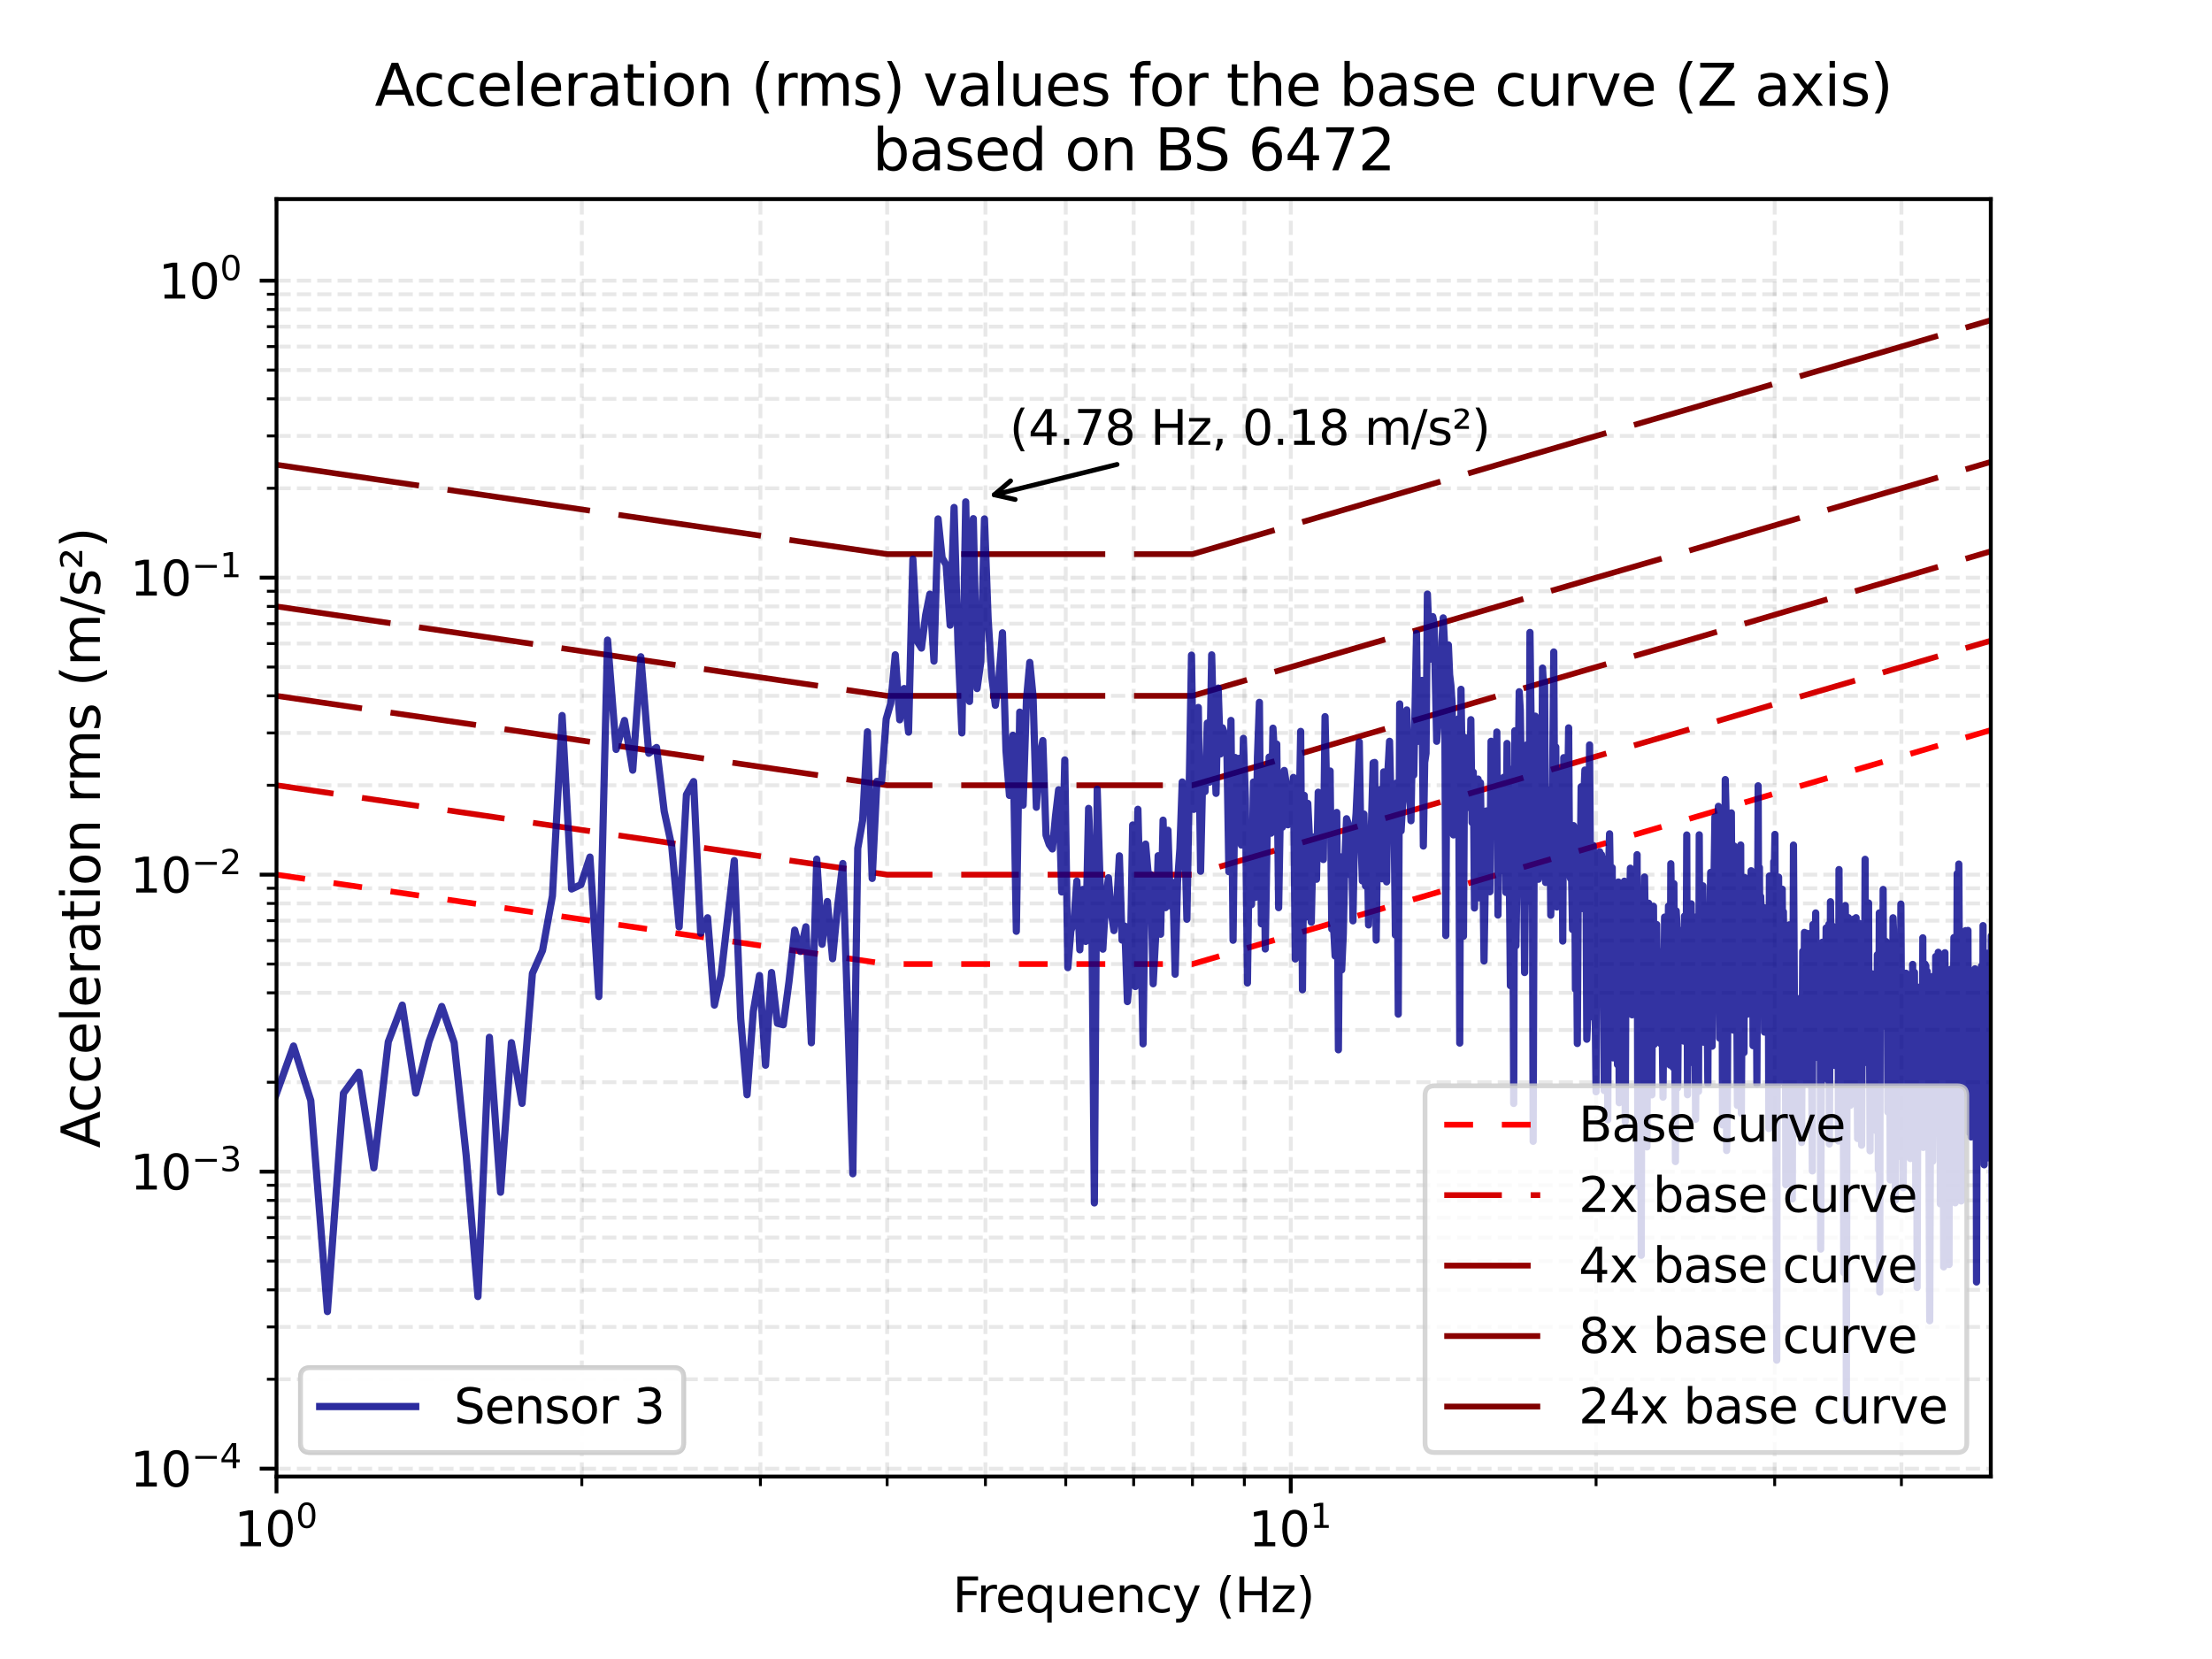 <?xml version="1.0" encoding="utf-8" standalone="no"?>
<!DOCTYPE svg PUBLIC "-//W3C//DTD SVG 1.1//EN"
  "http://www.w3.org/Graphics/SVG/1.1/DTD/svg11.dtd">
<svg xmlns:xlink="http://www.w3.org/1999/xlink" width="460.8pt" height="345.6pt" viewBox="0 0 460.8 345.6" xmlns="http://www.w3.org/2000/svg" version="1.1">
 <defs>
  <style type="text/css">*{stroke-linejoin: round; stroke-linecap: butt}</style>
 </defs>
 <g id="figure_1">
  <g id="patch_1">
   <path d="M 0 345.6 
L 460.8 345.6 
L 460.8 0 
L 0 0 
z
" style="fill: #ffffff"/>
  </g>
  <g id="axes_1">
   <g id="patch_2">
    <path d="M 57.6 307.584 
L 414.72 307.584 
L 414.72 41.472 
L 57.6 41.472 
z
" style="fill: #ffffff"/>
   </g>
   <g id="matplotlib.axis_1">
    <g id="xtick_1">
     <g id="line2d_1">
      <path d="M 57.6 307.584 
L 57.6 41.472 
" clip-path="url(#pe8de531807)" style="fill: none; stroke-dasharray: 2.96,1.28; stroke-dashoffset: 0; stroke: #1a1a1a; stroke-opacity: 0.1; stroke-width: 0.8"/>
     </g>
     <g id="line2d_2">
      <defs>
       <path id="md469b20206" d="M 0 0 
L 0 3.5 
" style="stroke: #000000; stroke-width: 0.8"/>
      </defs>
      <g>
       <use xlink:href="#md469b20206" x="57.6" y="307.584" style="stroke: #000000; stroke-width: 0.8"/>
      </g>
     </g>
     <g id="text_1">
      <!-- $\mathdefault{10^{0}}$ -->
      <g transform="translate(48.8 322.182) scale(0.1 -0.1)">
       <defs>
        <path id="DejaVuSans-31" d="M 794 531 
L 1825 531 
L 1825 4091 
L 703 3866 
L 703 4441 
L 1819 4666 
L 2450 4666 
L 2450 531 
L 3481 531 
L 3481 0 
L 794 0 
L 794 531 
z
" transform="scale(0.016)"/>
        <path id="DejaVuSans-30" d="M 2034 4250 
Q 1547 4250 1301 3770 
Q 1056 3291 1056 2328 
Q 1056 1369 1301 889 
Q 1547 409 2034 409 
Q 2525 409 2770 889 
Q 3016 1369 3016 2328 
Q 3016 3291 2770 3770 
Q 2525 4250 2034 4250 
z
M 2034 4750 
Q 2819 4750 3233 4129 
Q 3647 3509 3647 2328 
Q 3647 1150 3233 529 
Q 2819 -91 2034 -91 
Q 1250 -91 836 529 
Q 422 1150 422 2328 
Q 422 3509 836 4129 
Q 1250 4750 2034 4750 
z
" transform="scale(0.016)"/>
       </defs>
       <use xlink:href="#DejaVuSans-31" transform="translate(0 0.766)"/>
       <use xlink:href="#DejaVuSans-30" transform="translate(63.623 0.766)"/>
       <use xlink:href="#DejaVuSans-30" transform="translate(128.203 39.047) scale(0.7)"/>
      </g>
     </g>
    </g>
    <g id="xtick_2">
     <g id="line2d_3">
      <path d="M 268.889 307.584 
L 268.889 41.472 
" clip-path="url(#pe8de531807)" style="fill: none; stroke-dasharray: 2.96,1.28; stroke-dashoffset: 0; stroke: #1a1a1a; stroke-opacity: 0.1; stroke-width: 0.8"/>
     </g>
     <g id="line2d_4">
      <g>
       <use xlink:href="#md469b20206" x="268.889" y="307.584" style="stroke: #000000; stroke-width: 0.8"/>
      </g>
     </g>
     <g id="text_2">
      <!-- $\mathdefault{10^{1}}$ -->
      <g transform="translate(260.089 322.182) scale(0.1 -0.1)">
       <use xlink:href="#DejaVuSans-31" transform="translate(0 0.684)"/>
       <use xlink:href="#DejaVuSans-30" transform="translate(63.623 0.684)"/>
       <use xlink:href="#DejaVuSans-31" transform="translate(128.203 38.966) scale(0.7)"/>
      </g>
     </g>
    </g>
    <g id="xtick_3">
     <g id="line2d_5">
      <path d="M 121.204 307.584 
L 121.204 41.472 
" clip-path="url(#pe8de531807)" style="fill: none; stroke-dasharray: 2.96,1.28; stroke-dashoffset: 0; stroke: #1a1a1a; stroke-opacity: 0.1; stroke-width: 0.8"/>
     </g>
     <g id="line2d_6">
      <defs>
       <path id="m07e9832eae" d="M 0 0 
L 0 2 
" style="stroke: #000000; stroke-width: 0.6"/>
      </defs>
      <g>
       <use xlink:href="#m07e9832eae" x="121.204" y="307.584" style="stroke: #000000; stroke-width: 0.6"/>
      </g>
     </g>
    </g>
    <g id="xtick_4">
     <g id="line2d_7">
      <path d="M 158.411 307.584 
L 158.411 41.472 
" clip-path="url(#pe8de531807)" style="fill: none; stroke-dasharray: 2.96,1.28; stroke-dashoffset: 0; stroke: #1a1a1a; stroke-opacity: 0.1; stroke-width: 0.8"/>
     </g>
     <g id="line2d_8">
      <g>
       <use xlink:href="#m07e9832eae" x="158.411" y="307.584" style="stroke: #000000; stroke-width: 0.6"/>
      </g>
     </g>
    </g>
    <g id="xtick_5">
     <g id="line2d_9">
      <path d="M 184.809 307.584 
L 184.809 41.472 
" clip-path="url(#pe8de531807)" style="fill: none; stroke-dasharray: 2.96,1.28; stroke-dashoffset: 0; stroke: #1a1a1a; stroke-opacity: 0.1; stroke-width: 0.8"/>
     </g>
     <g id="line2d_10">
      <g>
       <use xlink:href="#m07e9832eae" x="184.809" y="307.584" style="stroke: #000000; stroke-width: 0.6"/>
      </g>
     </g>
    </g>
    <g id="xtick_6">
     <g id="line2d_11">
      <path d="M 205.285 307.584 
L 205.285 41.472 
" clip-path="url(#pe8de531807)" style="fill: none; stroke-dasharray: 2.96,1.28; stroke-dashoffset: 0; stroke: #1a1a1a; stroke-opacity: 0.1; stroke-width: 0.8"/>
     </g>
     <g id="line2d_12">
      <g>
       <use xlink:href="#m07e9832eae" x="205.285" y="307.584" style="stroke: #000000; stroke-width: 0.6"/>
      </g>
     </g>
    </g>
    <g id="xtick_7">
     <g id="line2d_13">
      <path d="M 222.015 307.584 
L 222.015 41.472 
" clip-path="url(#pe8de531807)" style="fill: none; stroke-dasharray: 2.96,1.28; stroke-dashoffset: 0; stroke: #1a1a1a; stroke-opacity: 0.1; stroke-width: 0.8"/>
     </g>
     <g id="line2d_14">
      <g>
       <use xlink:href="#m07e9832eae" x="222.015" y="307.584" style="stroke: #000000; stroke-width: 0.6"/>
      </g>
     </g>
    </g>
    <g id="xtick_8">
     <g id="line2d_15">
      <path d="M 236.16 307.584 
L 236.16 41.472 
" clip-path="url(#pe8de531807)" style="fill: none; stroke-dasharray: 2.96,1.28; stroke-dashoffset: 0; stroke: #1a1a1a; stroke-opacity: 0.1; stroke-width: 0.8"/>
     </g>
     <g id="line2d_16">
      <g>
       <use xlink:href="#m07e9832eae" x="236.16" y="307.584" style="stroke: #000000; stroke-width: 0.6"/>
      </g>
     </g>
    </g>
    <g id="xtick_9">
     <g id="line2d_17">
      <path d="M 248.413 307.584 
L 248.413 41.472 
" clip-path="url(#pe8de531807)" style="fill: none; stroke-dasharray: 2.96,1.28; stroke-dashoffset: 0; stroke: #1a1a1a; stroke-opacity: 0.1; stroke-width: 0.8"/>
     </g>
     <g id="line2d_18">
      <g>
       <use xlink:href="#m07e9832eae" x="248.413" y="307.584" style="stroke: #000000; stroke-width: 0.6"/>
      </g>
     </g>
    </g>
    <g id="xtick_10">
     <g id="line2d_19">
      <path d="M 259.221 307.584 
L 259.221 41.472 
" clip-path="url(#pe8de531807)" style="fill: none; stroke-dasharray: 2.96,1.28; stroke-dashoffset: 0; stroke: #1a1a1a; stroke-opacity: 0.1; stroke-width: 0.8"/>
     </g>
     <g id="line2d_20">
      <g>
       <use xlink:href="#m07e9832eae" x="259.221" y="307.584" style="stroke: #000000; stroke-width: 0.6"/>
      </g>
     </g>
    </g>
    <g id="xtick_11">
     <g id="line2d_21">
      <path d="M 332.493 307.584 
L 332.493 41.472 
" clip-path="url(#pe8de531807)" style="fill: none; stroke-dasharray: 2.96,1.28; stroke-dashoffset: 0; stroke: #1a1a1a; stroke-opacity: 0.1; stroke-width: 0.8"/>
     </g>
     <g id="line2d_22">
      <g>
       <use xlink:href="#m07e9832eae" x="332.493" y="307.584" style="stroke: #000000; stroke-width: 0.6"/>
      </g>
     </g>
    </g>
    <g id="xtick_12">
     <g id="line2d_23">
      <path d="M 369.7 307.584 
L 369.7 41.472 
" clip-path="url(#pe8de531807)" style="fill: none; stroke-dasharray: 2.96,1.28; stroke-dashoffset: 0; stroke: #1a1a1a; stroke-opacity: 0.1; stroke-width: 0.8"/>
     </g>
     <g id="line2d_24">
      <g>
       <use xlink:href="#m07e9832eae" x="369.7" y="307.584" style="stroke: #000000; stroke-width: 0.6"/>
      </g>
     </g>
    </g>
    <g id="xtick_13">
     <g id="line2d_25">
      <path d="M 396.098 307.584 
L 396.098 41.472 
" clip-path="url(#pe8de531807)" style="fill: none; stroke-dasharray: 2.96,1.28; stroke-dashoffset: 0; stroke: #1a1a1a; stroke-opacity: 0.1; stroke-width: 0.8"/>
     </g>
     <g id="line2d_26">
      <g>
       <use xlink:href="#m07e9832eae" x="396.098" y="307.584" style="stroke: #000000; stroke-width: 0.6"/>
      </g>
     </g>
    </g>
    <g id="text_3">
     <!-- Frequency (Hz) -->
     <g transform="translate(198.455 335.861) scale(0.1 -0.1)">
      <defs>
       <path id="DejaVuSans-46" d="M 628 4666 
L 3309 4666 
L 3309 4134 
L 1259 4134 
L 1259 2759 
L 3109 2759 
L 3109 2228 
L 1259 2228 
L 1259 0 
L 628 0 
L 628 4666 
z
" transform="scale(0.016)"/>
       <path id="DejaVuSans-72" d="M 2631 2963 
Q 2534 3019 2420 3045 
Q 2306 3072 2169 3072 
Q 1681 3072 1420 2755 
Q 1159 2438 1159 1844 
L 1159 0 
L 581 0 
L 581 3500 
L 1159 3500 
L 1159 2956 
Q 1341 3275 1631 3429 
Q 1922 3584 2338 3584 
Q 2397 3584 2469 3576 
Q 2541 3569 2628 3553 
L 2631 2963 
z
" transform="scale(0.016)"/>
       <path id="DejaVuSans-65" d="M 3597 1894 
L 3597 1613 
L 953 1613 
Q 991 1019 1311 708 
Q 1631 397 2203 397 
Q 2534 397 2845 478 
Q 3156 559 3463 722 
L 3463 178 
Q 3153 47 2828 -22 
Q 2503 -91 2169 -91 
Q 1331 -91 842 396 
Q 353 884 353 1716 
Q 353 2575 817 3079 
Q 1281 3584 2069 3584 
Q 2775 3584 3186 3129 
Q 3597 2675 3597 1894 
z
M 3022 2063 
Q 3016 2534 2758 2815 
Q 2500 3097 2075 3097 
Q 1594 3097 1305 2825 
Q 1016 2553 972 2059 
L 3022 2063 
z
" transform="scale(0.016)"/>
       <path id="DejaVuSans-71" d="M 947 1747 
Q 947 1113 1208 752 
Q 1469 391 1925 391 
Q 2381 391 2643 752 
Q 2906 1113 2906 1747 
Q 2906 2381 2643 2742 
Q 2381 3103 1925 3103 
Q 1469 3103 1208 2742 
Q 947 2381 947 1747 
z
M 2906 525 
Q 2725 213 2448 61 
Q 2172 -91 1784 -91 
Q 1150 -91 751 415 
Q 353 922 353 1747 
Q 353 2572 751 3078 
Q 1150 3584 1784 3584 
Q 2172 3584 2448 3432 
Q 2725 3281 2906 2969 
L 2906 3500 
L 3481 3500 
L 3481 -1331 
L 2906 -1331 
L 2906 525 
z
" transform="scale(0.016)"/>
       <path id="DejaVuSans-75" d="M 544 1381 
L 544 3500 
L 1119 3500 
L 1119 1403 
Q 1119 906 1312 657 
Q 1506 409 1894 409 
Q 2359 409 2629 706 
Q 2900 1003 2900 1516 
L 2900 3500 
L 3475 3500 
L 3475 0 
L 2900 0 
L 2900 538 
Q 2691 219 2414 64 
Q 2138 -91 1772 -91 
Q 1169 -91 856 284 
Q 544 659 544 1381 
z
M 1991 3584 
L 1991 3584 
z
" transform="scale(0.016)"/>
       <path id="DejaVuSans-6e" d="M 3513 2113 
L 3513 0 
L 2938 0 
L 2938 2094 
Q 2938 2591 2744 2837 
Q 2550 3084 2163 3084 
Q 1697 3084 1428 2787 
Q 1159 2491 1159 1978 
L 1159 0 
L 581 0 
L 581 3500 
L 1159 3500 
L 1159 2956 
Q 1366 3272 1645 3428 
Q 1925 3584 2291 3584 
Q 2894 3584 3203 3211 
Q 3513 2838 3513 2113 
z
" transform="scale(0.016)"/>
       <path id="DejaVuSans-63" d="M 3122 3366 
L 3122 2828 
Q 2878 2963 2633 3030 
Q 2388 3097 2138 3097 
Q 1578 3097 1268 2742 
Q 959 2388 959 1747 
Q 959 1106 1268 751 
Q 1578 397 2138 397 
Q 2388 397 2633 464 
Q 2878 531 3122 666 
L 3122 134 
Q 2881 22 2623 -34 
Q 2366 -91 2075 -91 
Q 1284 -91 818 406 
Q 353 903 353 1747 
Q 353 2603 823 3093 
Q 1294 3584 2113 3584 
Q 2378 3584 2631 3529 
Q 2884 3475 3122 3366 
z
" transform="scale(0.016)"/>
       <path id="DejaVuSans-79" d="M 2059 -325 
Q 1816 -950 1584 -1140 
Q 1353 -1331 966 -1331 
L 506 -1331 
L 506 -850 
L 844 -850 
Q 1081 -850 1212 -737 
Q 1344 -625 1503 -206 
L 1606 56 
L 191 3500 
L 800 3500 
L 1894 763 
L 2988 3500 
L 3597 3500 
L 2059 -325 
z
" transform="scale(0.016)"/>
       <path id="DejaVuSans-20" transform="scale(0.016)"/>
       <path id="DejaVuSans-28" d="M 1984 4856 
Q 1566 4138 1362 3434 
Q 1159 2731 1159 2009 
Q 1159 1288 1364 580 
Q 1569 -128 1984 -844 
L 1484 -844 
Q 1016 -109 783 600 
Q 550 1309 550 2009 
Q 550 2706 781 3412 
Q 1013 4119 1484 4856 
L 1984 4856 
z
" transform="scale(0.016)"/>
       <path id="DejaVuSans-48" d="M 628 4666 
L 1259 4666 
L 1259 2753 
L 3553 2753 
L 3553 4666 
L 4184 4666 
L 4184 0 
L 3553 0 
L 3553 2222 
L 1259 2222 
L 1259 0 
L 628 0 
L 628 4666 
z
" transform="scale(0.016)"/>
       <path id="DejaVuSans-7a" d="M 353 3500 
L 3084 3500 
L 3084 2975 
L 922 459 
L 3084 459 
L 3084 0 
L 275 0 
L 275 525 
L 2438 3041 
L 353 3041 
L 353 3500 
z
" transform="scale(0.016)"/>
       <path id="DejaVuSans-29" d="M 513 4856 
L 1013 4856 
Q 1481 4119 1714 3412 
Q 1947 2706 1947 2009 
Q 1947 1309 1714 600 
Q 1481 -109 1013 -844 
L 513 -844 
Q 928 -128 1133 580 
Q 1338 1288 1338 2009 
Q 1338 2731 1133 3434 
Q 928 4138 513 4856 
z
" transform="scale(0.016)"/>
      </defs>
      <use xlink:href="#DejaVuSans-46"/>
      <use xlink:href="#DejaVuSans-72" x="50.27"/>
      <use xlink:href="#DejaVuSans-65" x="89.133"/>
      <use xlink:href="#DejaVuSans-71" x="150.656"/>
      <use xlink:href="#DejaVuSans-75" x="214.133"/>
      <use xlink:href="#DejaVuSans-65" x="277.512"/>
      <use xlink:href="#DejaVuSans-6e" x="339.035"/>
      <use xlink:href="#DejaVuSans-63" x="402.414"/>
      <use xlink:href="#DejaVuSans-79" x="457.395"/>
      <use xlink:href="#DejaVuSans-20" x="516.574"/>
      <use xlink:href="#DejaVuSans-28" x="548.361"/>
      <use xlink:href="#DejaVuSans-48" x="587.375"/>
      <use xlink:href="#DejaVuSans-7a" x="662.57"/>
      <use xlink:href="#DejaVuSans-29" x="715.061"/>
     </g>
    </g>
   </g>
   <g id="matplotlib.axis_2">
    <g id="ytick_1">
     <g id="line2d_27">
      <path d="M 57.6 305.946 
L 414.72 305.946 
" clip-path="url(#pe8de531807)" style="fill: none; stroke-dasharray: 2.96,1.28; stroke-dashoffset: 0; stroke: #1a1a1a; stroke-opacity: 0.1; stroke-width: 0.8"/>
     </g>
     <g id="line2d_28">
      <defs>
       <path id="m51e85fe203" d="M 0 0 
L -3.5 0 
" style="stroke: #000000; stroke-width: 0.8"/>
      </defs>
      <g>
       <use xlink:href="#m51e85fe203" x="57.6" y="305.946" style="stroke: #000000; stroke-width: 0.8"/>
      </g>
     </g>
     <g id="text_4">
      <!-- $\mathdefault{10^{-4}}$ -->
      <g transform="translate(27.1 309.745) scale(0.1 -0.1)">
       <defs>
        <path id="DejaVuSans-2212" d="M 678 2272 
L 4684 2272 
L 4684 1741 
L 678 1741 
L 678 2272 
z
" transform="scale(0.016)"/>
        <path id="DejaVuSans-34" d="M 2419 4116 
L 825 1625 
L 2419 1625 
L 2419 4116 
z
M 2253 4666 
L 3047 4666 
L 3047 1625 
L 3713 1625 
L 3713 1100 
L 3047 1100 
L 3047 0 
L 2419 0 
L 2419 1100 
L 313 1100 
L 313 1709 
L 2253 4666 
z
" transform="scale(0.016)"/>
       </defs>
       <use xlink:href="#DejaVuSans-31" transform="translate(0 0.684)"/>
       <use xlink:href="#DejaVuSans-30" transform="translate(63.623 0.684)"/>
       <use xlink:href="#DejaVuSans-2212" transform="translate(128.203 38.966) scale(0.7)"/>
       <use xlink:href="#DejaVuSans-34" transform="translate(186.855 38.966) scale(0.7)"/>
      </g>
     </g>
    </g>
    <g id="ytick_2">
     <g id="line2d_29">
      <path d="M 57.6 244.076 
L 414.72 244.076 
" clip-path="url(#pe8de531807)" style="fill: none; stroke-dasharray: 2.96,1.28; stroke-dashoffset: 0; stroke: #1a1a1a; stroke-opacity: 0.1; stroke-width: 0.8"/>
     </g>
     <g id="line2d_30">
      <g>
       <use xlink:href="#m51e85fe203" x="57.6" y="244.076" style="stroke: #000000; stroke-width: 0.8"/>
      </g>
     </g>
     <g id="text_5">
      <!-- $\mathdefault{10^{-3}}$ -->
      <g transform="translate(27.1 247.875) scale(0.1 -0.1)">
       <defs>
        <path id="DejaVuSans-33" d="M 2597 2516 
Q 3050 2419 3304 2112 
Q 3559 1806 3559 1356 
Q 3559 666 3084 287 
Q 2609 -91 1734 -91 
Q 1441 -91 1130 -33 
Q 819 25 488 141 
L 488 750 
Q 750 597 1062 519 
Q 1375 441 1716 441 
Q 2309 441 2620 675 
Q 2931 909 2931 1356 
Q 2931 1769 2642 2001 
Q 2353 2234 1838 2234 
L 1294 2234 
L 1294 2753 
L 1863 2753 
Q 2328 2753 2575 2939 
Q 2822 3125 2822 3475 
Q 2822 3834 2567 4026 
Q 2313 4219 1838 4219 
Q 1578 4219 1281 4162 
Q 984 4106 628 3988 
L 628 4550 
Q 988 4650 1302 4700 
Q 1616 4750 1894 4750 
Q 2613 4750 3031 4423 
Q 3450 4097 3450 3541 
Q 3450 3153 3228 2886 
Q 3006 2619 2597 2516 
z
" transform="scale(0.016)"/>
       </defs>
       <use xlink:href="#DejaVuSans-31" transform="translate(0 0.766)"/>
       <use xlink:href="#DejaVuSans-30" transform="translate(63.623 0.766)"/>
       <use xlink:href="#DejaVuSans-2212" transform="translate(128.203 39.047) scale(0.7)"/>
       <use xlink:href="#DejaVuSans-33" transform="translate(186.855 39.047) scale(0.7)"/>
      </g>
     </g>
    </g>
    <g id="ytick_3">
     <g id="line2d_31">
      <path d="M 57.6 182.206 
L 414.72 182.206 
" clip-path="url(#pe8de531807)" style="fill: none; stroke-dasharray: 2.96,1.28; stroke-dashoffset: 0; stroke: #1a1a1a; stroke-opacity: 0.1; stroke-width: 0.8"/>
     </g>
     <g id="line2d_32">
      <g>
       <use xlink:href="#m51e85fe203" x="57.6" y="182.206" style="stroke: #000000; stroke-width: 0.8"/>
      </g>
     </g>
     <g id="text_6">
      <!-- $\mathdefault{10^{-2}}$ -->
      <g transform="translate(27.1 186.006) scale(0.1 -0.1)">
       <defs>
        <path id="DejaVuSans-32" d="M 1228 531 
L 3431 531 
L 3431 0 
L 469 0 
L 469 531 
Q 828 903 1448 1529 
Q 2069 2156 2228 2338 
Q 2531 2678 2651 2914 
Q 2772 3150 2772 3378 
Q 2772 3750 2511 3984 
Q 2250 4219 1831 4219 
Q 1534 4219 1204 4116 
Q 875 4013 500 3803 
L 500 4441 
Q 881 4594 1212 4672 
Q 1544 4750 1819 4750 
Q 2544 4750 2975 4387 
Q 3406 4025 3406 3419 
Q 3406 3131 3298 2873 
Q 3191 2616 2906 2266 
Q 2828 2175 2409 1742 
Q 1991 1309 1228 531 
z
" transform="scale(0.016)"/>
       </defs>
       <use xlink:href="#DejaVuSans-31" transform="translate(0 0.766)"/>
       <use xlink:href="#DejaVuSans-30" transform="translate(63.623 0.766)"/>
       <use xlink:href="#DejaVuSans-2212" transform="translate(128.203 39.047) scale(0.7)"/>
       <use xlink:href="#DejaVuSans-32" transform="translate(186.855 39.047) scale(0.7)"/>
      </g>
     </g>
    </g>
    <g id="ytick_4">
     <g id="line2d_33">
      <path d="M 57.6 120.337 
L 414.72 120.337 
" clip-path="url(#pe8de531807)" style="fill: none; stroke-dasharray: 2.96,1.28; stroke-dashoffset: 0; stroke: #1a1a1a; stroke-opacity: 0.1; stroke-width: 0.8"/>
     </g>
     <g id="line2d_34">
      <g>
       <use xlink:href="#m51e85fe203" x="57.6" y="120.337" style="stroke: #000000; stroke-width: 0.8"/>
      </g>
     </g>
     <g id="text_7">
      <!-- $\mathdefault{10^{-1}}$ -->
      <g transform="translate(27.1 124.136) scale(0.1 -0.1)">
       <use xlink:href="#DejaVuSans-31" transform="translate(0 0.684)"/>
       <use xlink:href="#DejaVuSans-30" transform="translate(63.623 0.684)"/>
       <use xlink:href="#DejaVuSans-2212" transform="translate(128.203 38.966) scale(0.7)"/>
       <use xlink:href="#DejaVuSans-31" transform="translate(186.855 38.966) scale(0.7)"/>
      </g>
     </g>
    </g>
    <g id="ytick_5">
     <g id="line2d_35">
      <path d="M 57.6 58.467 
L 414.72 58.467 
" clip-path="url(#pe8de531807)" style="fill: none; stroke-dasharray: 2.96,1.28; stroke-dashoffset: 0; stroke: #1a1a1a; stroke-opacity: 0.1; stroke-width: 0.8"/>
     </g>
     <g id="line2d_36">
      <g>
       <use xlink:href="#m51e85fe203" x="57.6" y="58.467" style="stroke: #000000; stroke-width: 0.8"/>
      </g>
     </g>
     <g id="text_8">
      <!-- $\mathdefault{10^{0}}$ -->
      <g transform="translate(33 62.266) scale(0.1 -0.1)">
       <use xlink:href="#DejaVuSans-31" transform="translate(0 0.766)"/>
       <use xlink:href="#DejaVuSans-30" transform="translate(63.623 0.766)"/>
       <use xlink:href="#DejaVuSans-30" transform="translate(128.203 39.047) scale(0.7)"/>
      </g>
     </g>
    </g>
    <g id="ytick_6">
     <g id="line2d_37">
      <path d="M 57.6 287.321 
L 414.72 287.321 
" clip-path="url(#pe8de531807)" style="fill: none; stroke-dasharray: 2.96,1.28; stroke-dashoffset: 0; stroke: #1a1a1a; stroke-opacity: 0.1; stroke-width: 0.8"/>
     </g>
     <g id="line2d_38">
      <defs>
       <path id="m5793506e15" d="M 0 0 
L -2 0 
" style="stroke: #000000; stroke-width: 0.6"/>
      </defs>
      <g>
       <use xlink:href="#m5793506e15" x="57.6" y="287.321" style="stroke: #000000; stroke-width: 0.6"/>
      </g>
     </g>
    </g>
    <g id="ytick_7">
     <g id="line2d_39">
      <path d="M 57.6 276.426 
L 414.72 276.426 
" clip-path="url(#pe8de531807)" style="fill: none; stroke-dasharray: 2.96,1.28; stroke-dashoffset: 0; stroke: #1a1a1a; stroke-opacity: 0.1; stroke-width: 0.8"/>
     </g>
     <g id="line2d_40">
      <g>
       <use xlink:href="#m5793506e15" x="57.6" y="276.426" style="stroke: #000000; stroke-width: 0.6"/>
      </g>
     </g>
    </g>
    <g id="ytick_8">
     <g id="line2d_41">
      <path d="M 57.6 268.697 
L 414.72 268.697 
" clip-path="url(#pe8de531807)" style="fill: none; stroke-dasharray: 2.96,1.28; stroke-dashoffset: 0; stroke: #1a1a1a; stroke-opacity: 0.1; stroke-width: 0.8"/>
     </g>
     <g id="line2d_42">
      <g>
       <use xlink:href="#m5793506e15" x="57.6" y="268.697" style="stroke: #000000; stroke-width: 0.6"/>
      </g>
     </g>
    </g>
    <g id="ytick_9">
     <g id="line2d_43">
      <path d="M 57.6 262.701 
L 414.72 262.701 
" clip-path="url(#pe8de531807)" style="fill: none; stroke-dasharray: 2.96,1.28; stroke-dashoffset: 0; stroke: #1a1a1a; stroke-opacity: 0.1; stroke-width: 0.8"/>
     </g>
     <g id="line2d_44">
      <g>
       <use xlink:href="#m5793506e15" x="57.6" y="262.701" style="stroke: #000000; stroke-width: 0.6"/>
      </g>
     </g>
    </g>
    <g id="ytick_10">
     <g id="line2d_45">
      <path d="M 57.6 257.802 
L 414.72 257.802 
" clip-path="url(#pe8de531807)" style="fill: none; stroke-dasharray: 2.96,1.28; stroke-dashoffset: 0; stroke: #1a1a1a; stroke-opacity: 0.1; stroke-width: 0.8"/>
     </g>
     <g id="line2d_46">
      <g>
       <use xlink:href="#m5793506e15" x="57.6" y="257.802" style="stroke: #000000; stroke-width: 0.6"/>
      </g>
     </g>
    </g>
    <g id="ytick_11">
     <g id="line2d_47">
      <path d="M 57.6 253.66 
L 414.72 253.66 
" clip-path="url(#pe8de531807)" style="fill: none; stroke-dasharray: 2.96,1.28; stroke-dashoffset: 0; stroke: #1a1a1a; stroke-opacity: 0.1; stroke-width: 0.8"/>
     </g>
     <g id="line2d_48">
      <g>
       <use xlink:href="#m5793506e15" x="57.6" y="253.66" style="stroke: #000000; stroke-width: 0.6"/>
      </g>
     </g>
    </g>
    <g id="ytick_12">
     <g id="line2d_49">
      <path d="M 57.6 250.072 
L 414.72 250.072 
" clip-path="url(#pe8de531807)" style="fill: none; stroke-dasharray: 2.96,1.28; stroke-dashoffset: 0; stroke: #1a1a1a; stroke-opacity: 0.1; stroke-width: 0.8"/>
     </g>
     <g id="line2d_50">
      <g>
       <use xlink:href="#m5793506e15" x="57.6" y="250.072" style="stroke: #000000; stroke-width: 0.6"/>
      </g>
     </g>
    </g>
    <g id="ytick_13">
     <g id="line2d_51">
      <path d="M 57.6 246.907 
L 414.72 246.907 
" clip-path="url(#pe8de531807)" style="fill: none; stroke-dasharray: 2.96,1.28; stroke-dashoffset: 0; stroke: #1a1a1a; stroke-opacity: 0.1; stroke-width: 0.8"/>
     </g>
     <g id="line2d_52">
      <g>
       <use xlink:href="#m5793506e15" x="57.6" y="246.907" style="stroke: #000000; stroke-width: 0.6"/>
      </g>
     </g>
    </g>
    <g id="ytick_14">
     <g id="line2d_53">
      <path d="M 57.6 225.451 
L 414.72 225.451 
" clip-path="url(#pe8de531807)" style="fill: none; stroke-dasharray: 2.96,1.28; stroke-dashoffset: 0; stroke: #1a1a1a; stroke-opacity: 0.1; stroke-width: 0.8"/>
     </g>
     <g id="line2d_54">
      <g>
       <use xlink:href="#m5793506e15" x="57.6" y="225.451" style="stroke: #000000; stroke-width: 0.6"/>
      </g>
     </g>
    </g>
    <g id="ytick_15">
     <g id="line2d_55">
      <path d="M 57.6 214.557 
L 414.72 214.557 
" clip-path="url(#pe8de531807)" style="fill: none; stroke-dasharray: 2.96,1.28; stroke-dashoffset: 0; stroke: #1a1a1a; stroke-opacity: 0.1; stroke-width: 0.8"/>
     </g>
     <g id="line2d_56">
      <g>
       <use xlink:href="#m5793506e15" x="57.6" y="214.557" style="stroke: #000000; stroke-width: 0.6"/>
      </g>
     </g>
    </g>
    <g id="ytick_16">
     <g id="line2d_57">
      <path d="M 57.6 206.827 
L 414.72 206.827 
" clip-path="url(#pe8de531807)" style="fill: none; stroke-dasharray: 2.96,1.28; stroke-dashoffset: 0; stroke: #1a1a1a; stroke-opacity: 0.1; stroke-width: 0.8"/>
     </g>
     <g id="line2d_58">
      <g>
       <use xlink:href="#m5793506e15" x="57.6" y="206.827" style="stroke: #000000; stroke-width: 0.6"/>
      </g>
     </g>
    </g>
    <g id="ytick_17">
     <g id="line2d_59">
      <path d="M 57.6 200.831 
L 414.72 200.831 
" clip-path="url(#pe8de531807)" style="fill: none; stroke-dasharray: 2.96,1.28; stroke-dashoffset: 0; stroke: #1a1a1a; stroke-opacity: 0.1; stroke-width: 0.8"/>
     </g>
     <g id="line2d_60">
      <g>
       <use xlink:href="#m5793506e15" x="57.6" y="200.831" style="stroke: #000000; stroke-width: 0.6"/>
      </g>
     </g>
    </g>
    <g id="ytick_18">
     <g id="line2d_61">
      <path d="M 57.6 195.932 
L 414.72 195.932 
" clip-path="url(#pe8de531807)" style="fill: none; stroke-dasharray: 2.96,1.28; stroke-dashoffset: 0; stroke: #1a1a1a; stroke-opacity: 0.1; stroke-width: 0.8"/>
     </g>
     <g id="line2d_62">
      <g>
       <use xlink:href="#m5793506e15" x="57.6" y="195.932" style="stroke: #000000; stroke-width: 0.6"/>
      </g>
     </g>
    </g>
    <g id="ytick_19">
     <g id="line2d_63">
      <path d="M 57.6 191.79 
L 414.72 191.79 
" clip-path="url(#pe8de531807)" style="fill: none; stroke-dasharray: 2.96,1.28; stroke-dashoffset: 0; stroke: #1a1a1a; stroke-opacity: 0.1; stroke-width: 0.8"/>
     </g>
     <g id="line2d_64">
      <g>
       <use xlink:href="#m5793506e15" x="57.6" y="191.79" style="stroke: #000000; stroke-width: 0.6"/>
      </g>
     </g>
    </g>
    <g id="ytick_20">
     <g id="line2d_65">
      <path d="M 57.6 188.202 
L 414.72 188.202 
" clip-path="url(#pe8de531807)" style="fill: none; stroke-dasharray: 2.96,1.28; stroke-dashoffset: 0; stroke: #1a1a1a; stroke-opacity: 0.1; stroke-width: 0.8"/>
     </g>
     <g id="line2d_66">
      <g>
       <use xlink:href="#m5793506e15" x="57.6" y="188.202" style="stroke: #000000; stroke-width: 0.6"/>
      </g>
     </g>
    </g>
    <g id="ytick_21">
     <g id="line2d_67">
      <path d="M 57.6 185.037 
L 414.72 185.037 
" clip-path="url(#pe8de531807)" style="fill: none; stroke-dasharray: 2.96,1.28; stroke-dashoffset: 0; stroke: #1a1a1a; stroke-opacity: 0.1; stroke-width: 0.8"/>
     </g>
     <g id="line2d_68">
      <g>
       <use xlink:href="#m5793506e15" x="57.6" y="185.037" style="stroke: #000000; stroke-width: 0.6"/>
      </g>
     </g>
    </g>
    <g id="ytick_22">
     <g id="line2d_69">
      <path d="M 57.6 163.582 
L 414.72 163.582 
" clip-path="url(#pe8de531807)" style="fill: none; stroke-dasharray: 2.96,1.28; stroke-dashoffset: 0; stroke: #1a1a1a; stroke-opacity: 0.1; stroke-width: 0.8"/>
     </g>
     <g id="line2d_70">
      <g>
       <use xlink:href="#m5793506e15" x="57.6" y="163.582" style="stroke: #000000; stroke-width: 0.6"/>
      </g>
     </g>
    </g>
    <g id="ytick_23">
     <g id="line2d_71">
      <path d="M 57.6 152.687 
L 414.72 152.687 
" clip-path="url(#pe8de531807)" style="fill: none; stroke-dasharray: 2.96,1.28; stroke-dashoffset: 0; stroke: #1a1a1a; stroke-opacity: 0.1; stroke-width: 0.8"/>
     </g>
     <g id="line2d_72">
      <g>
       <use xlink:href="#m5793506e15" x="57.6" y="152.687" style="stroke: #000000; stroke-width: 0.6"/>
      </g>
     </g>
    </g>
    <g id="ytick_24">
     <g id="line2d_73">
      <path d="M 57.6 144.957 
L 414.72 144.957 
" clip-path="url(#pe8de531807)" style="fill: none; stroke-dasharray: 2.96,1.28; stroke-dashoffset: 0; stroke: #1a1a1a; stroke-opacity: 0.1; stroke-width: 0.8"/>
     </g>
     <g id="line2d_74">
      <g>
       <use xlink:href="#m5793506e15" x="57.6" y="144.957" style="stroke: #000000; stroke-width: 0.6"/>
      </g>
     </g>
    </g>
    <g id="ytick_25">
     <g id="line2d_75">
      <path d="M 57.6 138.961 
L 414.72 138.961 
" clip-path="url(#pe8de531807)" style="fill: none; stroke-dasharray: 2.96,1.28; stroke-dashoffset: 0; stroke: #1a1a1a; stroke-opacity: 0.1; stroke-width: 0.8"/>
     </g>
     <g id="line2d_76">
      <g>
       <use xlink:href="#m5793506e15" x="57.6" y="138.961" style="stroke: #000000; stroke-width: 0.6"/>
      </g>
     </g>
    </g>
    <g id="ytick_26">
     <g id="line2d_77">
      <path d="M 57.6 134.062 
L 414.72 134.062 
" clip-path="url(#pe8de531807)" style="fill: none; stroke-dasharray: 2.96,1.28; stroke-dashoffset: 0; stroke: #1a1a1a; stroke-opacity: 0.1; stroke-width: 0.8"/>
     </g>
     <g id="line2d_78">
      <g>
       <use xlink:href="#m5793506e15" x="57.6" y="134.062" style="stroke: #000000; stroke-width: 0.6"/>
      </g>
     </g>
    </g>
    <g id="ytick_27">
     <g id="line2d_79">
      <path d="M 57.6 129.92 
L 414.72 129.92 
" clip-path="url(#pe8de531807)" style="fill: none; stroke-dasharray: 2.96,1.28; stroke-dashoffset: 0; stroke: #1a1a1a; stroke-opacity: 0.1; stroke-width: 0.8"/>
     </g>
     <g id="line2d_80">
      <g>
       <use xlink:href="#m5793506e15" x="57.6" y="129.92" style="stroke: #000000; stroke-width: 0.6"/>
      </g>
     </g>
    </g>
    <g id="ytick_28">
     <g id="line2d_81">
      <path d="M 57.6 126.332 
L 414.72 126.332 
" clip-path="url(#pe8de531807)" style="fill: none; stroke-dasharray: 2.96,1.28; stroke-dashoffset: 0; stroke: #1a1a1a; stroke-opacity: 0.1; stroke-width: 0.8"/>
     </g>
     <g id="line2d_82">
      <g>
       <use xlink:href="#m5793506e15" x="57.6" y="126.332" style="stroke: #000000; stroke-width: 0.6"/>
      </g>
     </g>
    </g>
    <g id="ytick_29">
     <g id="line2d_83">
      <path d="M 57.6 123.168 
L 414.72 123.168 
" clip-path="url(#pe8de531807)" style="fill: none; stroke-dasharray: 2.96,1.28; stroke-dashoffset: 0; stroke: #1a1a1a; stroke-opacity: 0.1; stroke-width: 0.8"/>
     </g>
     <g id="line2d_84">
      <g>
       <use xlink:href="#m5793506e15" x="57.6" y="123.168" style="stroke: #000000; stroke-width: 0.6"/>
      </g>
     </g>
    </g>
    <g id="ytick_30">
     <g id="line2d_85">
      <path d="M 57.6 101.712 
L 414.72 101.712 
" clip-path="url(#pe8de531807)" style="fill: none; stroke-dasharray: 2.96,1.28; stroke-dashoffset: 0; stroke: #1a1a1a; stroke-opacity: 0.1; stroke-width: 0.8"/>
     </g>
     <g id="line2d_86">
      <g>
       <use xlink:href="#m5793506e15" x="57.6" y="101.712" style="stroke: #000000; stroke-width: 0.6"/>
      </g>
     </g>
    </g>
    <g id="ytick_31">
     <g id="line2d_87">
      <path d="M 57.6 90.817 
L 414.72 90.817 
" clip-path="url(#pe8de531807)" style="fill: none; stroke-dasharray: 2.96,1.28; stroke-dashoffset: 0; stroke: #1a1a1a; stroke-opacity: 0.1; stroke-width: 0.8"/>
     </g>
     <g id="line2d_88">
      <g>
       <use xlink:href="#m5793506e15" x="57.6" y="90.817" style="stroke: #000000; stroke-width: 0.6"/>
      </g>
     </g>
    </g>
    <g id="ytick_32">
     <g id="line2d_89">
      <path d="M 57.6 83.087 
L 414.72 83.087 
" clip-path="url(#pe8de531807)" style="fill: none; stroke-dasharray: 2.96,1.28; stroke-dashoffset: 0; stroke: #1a1a1a; stroke-opacity: 0.1; stroke-width: 0.8"/>
     </g>
     <g id="line2d_90">
      <g>
       <use xlink:href="#m5793506e15" x="57.6" y="83.087" style="stroke: #000000; stroke-width: 0.6"/>
      </g>
     </g>
    </g>
    <g id="ytick_33">
     <g id="line2d_91">
      <path d="M 57.6 77.092 
L 414.72 77.092 
" clip-path="url(#pe8de531807)" style="fill: none; stroke-dasharray: 2.96,1.28; stroke-dashoffset: 0; stroke: #1a1a1a; stroke-opacity: 0.1; stroke-width: 0.8"/>
     </g>
     <g id="line2d_92">
      <g>
       <use xlink:href="#m5793506e15" x="57.6" y="77.092" style="stroke: #000000; stroke-width: 0.6"/>
      </g>
     </g>
    </g>
    <g id="ytick_34">
     <g id="line2d_93">
      <path d="M 57.6 72.193 
L 414.72 72.193 
" clip-path="url(#pe8de531807)" style="fill: none; stroke-dasharray: 2.96,1.28; stroke-dashoffset: 0; stroke: #1a1a1a; stroke-opacity: 0.1; stroke-width: 0.8"/>
     </g>
     <g id="line2d_94">
      <g>
       <use xlink:href="#m5793506e15" x="57.6" y="72.193" style="stroke: #000000; stroke-width: 0.6"/>
      </g>
     </g>
    </g>
    <g id="ytick_35">
     <g id="line2d_95">
      <path d="M 57.6 68.051 
L 414.72 68.051 
" clip-path="url(#pe8de531807)" style="fill: none; stroke-dasharray: 2.96,1.28; stroke-dashoffset: 0; stroke: #1a1a1a; stroke-opacity: 0.1; stroke-width: 0.8"/>
     </g>
     <g id="line2d_96">
      <g>
       <use xlink:href="#m5793506e15" x="57.6" y="68.051" style="stroke: #000000; stroke-width: 0.6"/>
      </g>
     </g>
    </g>
    <g id="ytick_36">
     <g id="line2d_97">
      <path d="M 57.6 64.463 
L 414.72 64.463 
" clip-path="url(#pe8de531807)" style="fill: none; stroke-dasharray: 2.96,1.28; stroke-dashoffset: 0; stroke: #1a1a1a; stroke-opacity: 0.1; stroke-width: 0.8"/>
     </g>
     <g id="line2d_98">
      <g>
       <use xlink:href="#m5793506e15" x="57.6" y="64.463" style="stroke: #000000; stroke-width: 0.6"/>
      </g>
     </g>
    </g>
    <g id="ytick_37">
     <g id="line2d_99">
      <path d="M 57.6 61.298 
L 414.72 61.298 
" clip-path="url(#pe8de531807)" style="fill: none; stroke-dasharray: 2.96,1.28; stroke-dashoffset: 0; stroke: #1a1a1a; stroke-opacity: 0.1; stroke-width: 0.8"/>
     </g>
     <g id="line2d_100">
      <g>
       <use xlink:href="#m5793506e15" x="57.6" y="61.298" style="stroke: #000000; stroke-width: 0.6"/>
      </g>
     </g>
    </g>
    <g id="text_9">
     <!-- Acceleration rms (m/s²) -->
     <g transform="translate(20.812 239.161) rotate(-90) scale(0.11 -0.11)">
      <defs>
       <path id="DejaVuSans-41" d="M 2188 4044 
L 1331 1722 
L 3047 1722 
L 2188 4044 
z
M 1831 4666 
L 2547 4666 
L 4325 0 
L 3669 0 
L 3244 1197 
L 1141 1197 
L 716 0 
L 50 0 
L 1831 4666 
z
" transform="scale(0.016)"/>
       <path id="DejaVuSans-6c" d="M 603 4863 
L 1178 4863 
L 1178 0 
L 603 0 
L 603 4863 
z
" transform="scale(0.016)"/>
       <path id="DejaVuSans-61" d="M 2194 1759 
Q 1497 1759 1228 1600 
Q 959 1441 959 1056 
Q 959 750 1161 570 
Q 1363 391 1709 391 
Q 2188 391 2477 730 
Q 2766 1069 2766 1631 
L 2766 1759 
L 2194 1759 
z
M 3341 1997 
L 3341 0 
L 2766 0 
L 2766 531 
Q 2569 213 2275 61 
Q 1981 -91 1556 -91 
Q 1019 -91 701 211 
Q 384 513 384 1019 
Q 384 1609 779 1909 
Q 1175 2209 1959 2209 
L 2766 2209 
L 2766 2266 
Q 2766 2663 2505 2880 
Q 2244 3097 1772 3097 
Q 1472 3097 1187 3025 
Q 903 2953 641 2809 
L 641 3341 
Q 956 3463 1253 3523 
Q 1550 3584 1831 3584 
Q 2591 3584 2966 3190 
Q 3341 2797 3341 1997 
z
" transform="scale(0.016)"/>
       <path id="DejaVuSans-74" d="M 1172 4494 
L 1172 3500 
L 2356 3500 
L 2356 3053 
L 1172 3053 
L 1172 1153 
Q 1172 725 1289 603 
Q 1406 481 1766 481 
L 2356 481 
L 2356 0 
L 1766 0 
Q 1100 0 847 248 
Q 594 497 594 1153 
L 594 3053 
L 172 3053 
L 172 3500 
L 594 3500 
L 594 4494 
L 1172 4494 
z
" transform="scale(0.016)"/>
       <path id="DejaVuSans-69" d="M 603 3500 
L 1178 3500 
L 1178 0 
L 603 0 
L 603 3500 
z
M 603 4863 
L 1178 4863 
L 1178 4134 
L 603 4134 
L 603 4863 
z
" transform="scale(0.016)"/>
       <path id="DejaVuSans-6f" d="M 1959 3097 
Q 1497 3097 1228 2736 
Q 959 2375 959 1747 
Q 959 1119 1226 758 
Q 1494 397 1959 397 
Q 2419 397 2687 759 
Q 2956 1122 2956 1747 
Q 2956 2369 2687 2733 
Q 2419 3097 1959 3097 
z
M 1959 3584 
Q 2709 3584 3137 3096 
Q 3566 2609 3566 1747 
Q 3566 888 3137 398 
Q 2709 -91 1959 -91 
Q 1206 -91 779 398 
Q 353 888 353 1747 
Q 353 2609 779 3096 
Q 1206 3584 1959 3584 
z
" transform="scale(0.016)"/>
       <path id="DejaVuSans-6d" d="M 3328 2828 
Q 3544 3216 3844 3400 
Q 4144 3584 4550 3584 
Q 5097 3584 5394 3201 
Q 5691 2819 5691 2113 
L 5691 0 
L 5113 0 
L 5113 2094 
Q 5113 2597 4934 2840 
Q 4756 3084 4391 3084 
Q 3944 3084 3684 2787 
Q 3425 2491 3425 1978 
L 3425 0 
L 2847 0 
L 2847 2094 
Q 2847 2600 2669 2842 
Q 2491 3084 2119 3084 
Q 1678 3084 1418 2786 
Q 1159 2488 1159 1978 
L 1159 0 
L 581 0 
L 581 3500 
L 1159 3500 
L 1159 2956 
Q 1356 3278 1631 3431 
Q 1906 3584 2284 3584 
Q 2666 3584 2933 3390 
Q 3200 3197 3328 2828 
z
" transform="scale(0.016)"/>
       <path id="DejaVuSans-73" d="M 2834 3397 
L 2834 2853 
Q 2591 2978 2328 3040 
Q 2066 3103 1784 3103 
Q 1356 3103 1142 2972 
Q 928 2841 928 2578 
Q 928 2378 1081 2264 
Q 1234 2150 1697 2047 
L 1894 2003 
Q 2506 1872 2764 1633 
Q 3022 1394 3022 966 
Q 3022 478 2636 193 
Q 2250 -91 1575 -91 
Q 1294 -91 989 -36 
Q 684 19 347 128 
L 347 722 
Q 666 556 975 473 
Q 1284 391 1588 391 
Q 1994 391 2212 530 
Q 2431 669 2431 922 
Q 2431 1156 2273 1281 
Q 2116 1406 1581 1522 
L 1381 1569 
Q 847 1681 609 1914 
Q 372 2147 372 2553 
Q 372 3047 722 3315 
Q 1072 3584 1716 3584 
Q 2034 3584 2315 3537 
Q 2597 3491 2834 3397 
z
" transform="scale(0.016)"/>
       <path id="DejaVuSans-2f" d="M 1625 4666 
L 2156 4666 
L 531 -594 
L 0 -594 
L 1625 4666 
z
" transform="scale(0.016)"/>
       <path id="DejaVuSans-b2" d="M 838 2444 
L 2163 2444 
L 2163 2088 
L 294 2088 
L 294 2431 
Q 400 2528 597 2703 
Q 1672 3656 1672 3950 
Q 1672 4156 1509 4282 
Q 1347 4409 1081 4409 
Q 919 4409 728 4354 
Q 538 4300 313 4191 
L 313 4575 
Q 553 4663 761 4706 
Q 969 4750 1147 4750 
Q 1600 4750 1872 4544 
Q 2144 4338 2144 4000 
Q 2144 3566 1109 2678 
Q 934 2528 838 2444 
z
" transform="scale(0.016)"/>
      </defs>
      <use xlink:href="#DejaVuSans-41"/>
      <use xlink:href="#DejaVuSans-63" x="66.658"/>
      <use xlink:href="#DejaVuSans-63" x="121.639"/>
      <use xlink:href="#DejaVuSans-65" x="176.619"/>
      <use xlink:href="#DejaVuSans-6c" x="238.143"/>
      <use xlink:href="#DejaVuSans-65" x="265.926"/>
      <use xlink:href="#DejaVuSans-72" x="327.449"/>
      <use xlink:href="#DejaVuSans-61" x="368.562"/>
      <use xlink:href="#DejaVuSans-74" x="429.842"/>
      <use xlink:href="#DejaVuSans-69" x="469.051"/>
      <use xlink:href="#DejaVuSans-6f" x="496.834"/>
      <use xlink:href="#DejaVuSans-6e" x="558.016"/>
      <use xlink:href="#DejaVuSans-20" x="621.395"/>
      <use xlink:href="#DejaVuSans-72" x="653.182"/>
      <use xlink:href="#DejaVuSans-6d" x="692.545"/>
      <use xlink:href="#DejaVuSans-73" x="789.957"/>
      <use xlink:href="#DejaVuSans-20" x="842.057"/>
      <use xlink:href="#DejaVuSans-28" x="873.844"/>
      <use xlink:href="#DejaVuSans-6d" x="912.857"/>
      <use xlink:href="#DejaVuSans-2f" x="1010.27"/>
      <use xlink:href="#DejaVuSans-73" x="1043.961"/>
      <use xlink:href="#DejaVuSans-b2" x="1096.061"/>
      <use xlink:href="#DejaVuSans-29" x="1136.148"/>
     </g>
    </g>
   </g>
   <g id="line2d_101">
    <path d="M 57.6 182.206 
L 78.076 185.217 
L 100.728 188.506 
L 121.204 191.523 
L 141.68 194.536 
L 162.888 197.642 
L 184.809 200.831 
L 205.285 200.831 
L 226.492 200.831 
L 248.413 200.831 
L 268.889 194.835 
L 289.365 188.848 
L 312.017 182.206 
L 332.493 176.211 
L 352.969 170.258 
L 374.177 163.988 
L 396.098 157.586 
L 416.574 151.547 
L 437.781 145.363 
L 459.702 138.961 
" clip-path="url(#pe8de531807)" style="fill: none; stroke-dasharray: 6,6; stroke-dashoffset: 0; stroke: #ff0000; stroke-width: 1.2"/>
   </g>
   <g id="line2d_102">
    <path d="M 57.6 163.582 
L 78.076 166.592 
L 100.728 169.882 
L 121.204 172.898 
L 141.68 175.911 
L 162.888 179.018 
L 184.809 182.206 
L 205.285 182.206 
L 226.492 182.206 
L 248.413 182.206 
L 268.889 176.211 
L 289.365 170.223 
L 312.017 163.582 
L 332.493 157.586 
L 352.969 151.633 
L 374.177 145.363 
L 396.098 138.961 
L 416.574 132.923 
L 437.781 126.739 
L 459.702 120.337 
" clip-path="url(#pe8de531807)" style="fill: none; stroke-dasharray: 12,6; stroke-dashoffset: 0; stroke: #d60000; stroke-width: 1.2"/>
   </g>
   <g id="line2d_103">
    <path d="M 57.6 144.957 
L 78.076 147.968 
L 100.728 151.257 
L 121.204 154.273 
L 141.68 157.287 
L 162.888 160.393 
L 184.809 163.582 
L 205.285 163.582 
L 226.492 163.582 
L 248.413 163.582 
L 268.889 157.586 
L 289.365 151.599 
L 312.017 144.957 
L 332.493 138.961 
L 352.969 133.009 
L 374.177 126.739 
L 396.098 120.337 
L 416.574 114.298 
L 437.781 108.114 
L 459.702 101.712 
" clip-path="url(#pe8de531807)" style="fill: none; stroke-dasharray: 18,6; stroke-dashoffset: 0; stroke: #940000; stroke-width: 1.2"/>
   </g>
   <g id="line2d_104">
    <path d="M 57.6 126.332 
L 78.076 129.343 
L 100.728 132.632 
L 121.204 135.649 
L 141.68 138.662 
L 162.888 141.768 
L 184.809 144.957 
L 205.285 144.957 
L 226.492 144.957 
L 248.413 144.957 
L 268.889 138.961 
L 289.365 132.974 
L 312.017 126.332 
L 332.493 120.337 
L 352.969 114.384 
L 374.177 108.114 
L 396.098 101.712 
L 416.574 95.673 
L 437.781 89.489 
L 459.702 83.087 
" clip-path="url(#pe8de531807)" style="fill: none; stroke-dasharray: 24,6; stroke-dashoffset: 0; stroke: #8a0000; stroke-width: 1.2"/>
   </g>
   <g id="line2d_105">
    <path d="M 57.6 96.813 
L 78.076 99.824 
L 100.728 103.113 
L 121.204 106.129 
L 141.68 109.143 
L 162.888 112.249 
L 184.809 115.438 
L 205.285 115.438 
L 226.492 115.438 
L 248.413 115.438 
L 268.889 109.442 
L 289.365 103.455 
L 312.017 96.813 
L 332.493 90.817 
L 352.969 84.865 
L 374.177 78.595 
L 396.098 72.193 
L 416.574 66.154 
L 437.781 59.97 
L 459.702 53.568 
" clip-path="url(#pe8de531807)" style="fill: none; stroke-dasharray: 30,6; stroke-dashoffset: 0; stroke: #800000; stroke-width: 1.2"/>
   </g>
   <g id="line2d_106">
    <path d="M -1 247.814 
L 1.14 242.032 
L 7.94 255.945 
L 14.271 221.3 
L 20.193 231.09 
L 25.756 242.537 
L 31.001 225.322 
L 35.962 246.969 
L 40.669 239.867 
L 45.146 234.975 
L 49.415 230.615 
L 53.494 237.03 
L 57.399 228.341 
L 61.145 217.904 
L 64.744 229.271 
L 68.207 273.223 
L 71.544 227.756 
L 74.764 223.351 
L 77.875 243.285 
L 80.884 217.035 
L 83.797 209.382 
L 86.621 227.714 
L 89.36 216.999 
L 92.02 209.666 
L 94.605 217.224 
L 97.119 240.759 
L 99.567 270.093 
L 101.95 216.088 
L 104.273 248.368 
L 106.539 217.209 
L 108.75 229.854 
L 110.91 202.784 
L 113.019 197.995 
L 115.081 186.638 
L 117.098 149.054 
L 119.072 185.194 
L 121.003 184.298 
L 122.895 178.542 
L 124.749 207.605 
L 126.566 133.339 
L 128.348 156.12 
L 130.096 150.082 
L 131.811 160.442 
L 133.495 136.813 
L 135.149 156.918 
L 136.773 155.713 
L 138.369 169.017 
L 139.937 176.293 
L 141.479 193.105 
L 142.996 165.544 
L 144.488 162.81 
L 145.957 194.404 
L 147.402 191.185 
L 148.824 209.379 
L 150.225 203.083 
L 152.965 179.27 
L 154.304 212.16 
L 155.625 228.057 
L 156.926 210.705 
L 158.21 203.21 
L 159.475 221.905 
L 160.724 202.593 
L 161.955 213.171 
L 163.171 213.483 
L 164.37 204.435 
L 165.554 193.759 
L 166.723 198.211 
L 167.878 193.069 
L 169.018 217.228 
L 170.143 178.976 
L 171.256 196.709 
L 172.355 187.802 
L 173.441 199.718 
L 174.514 188.54 
L 175.575 179.883 
L 177.66 244.519 
L 178.686 176.74 
L 179.7 170.923 
L 180.702 152.447 
L 181.694 182.996 
L 182.676 162.773 
L 183.647 162.802 
L 184.608 149.776 
L 185.559 146.483 
L 186.5 136.404 
L 187.431 149.949 
L 188.354 143.43 
L 189.267 152.528 
L 190.171 116.472 
L 191.066 133.555 
L 191.953 135.009 
L 192.831 128.108 
L 193.701 123.778 
L 194.562 137.722 
L 195.416 108.097 
L 196.261 116.208 
L 197.099 117.666 
L 197.93 130.235 
L 198.753 105.714 
L 199.569 134.359 
L 200.377 152.683 
L 201.178 104.543 
L 201.973 146.124 
L 202.761 108.04 
L 203.542 143.437 
L 204.316 137.961 
L 205.084 108.099 
L 205.845 128.869 
L 206.601 141.013 
L 207.35 146.919 
L 208.093 141.347 
L 208.83 131.827 
L 209.561 156.35 
L 210.286 165.7 
L 211.006 153.165 
L 211.72 194.006 
L 212.429 148.343 
L 213.132 167.731 
L 213.83 145.754 
L 214.522 137.988 
L 215.21 145.157 
L 215.892 168.172 
L 216.569 157.804 
L 217.241 154.27 
L 217.909 173.983 
L 218.571 175.931 
L 219.229 176.855 
L 219.882 169.995 
L 220.531 164.525 
L 221.174 185.813 
L 221.814 158.316 
L 222.449 201.58 
L 223.08 193.93 
L 223.706 192.028 
L 224.328 183.538 
L 224.946 197.866 
L 225.56 185.293 
L 226.17 196.115 
L 226.775 168.402 
L 227.377 183.412 
L 227.975 250.596 
L 228.569 164.405 
L 229.159 183.451 
L 229.745 197.733 
L 230.328 187.732 
L 230.907 182.847 
L 231.482 190.073 
L 232.054 193.856 
L 232.622 188.721 
L 233.187 178.288 
L 233.748 195.837 
L 234.306 192.917 
L 234.86 208.652 
L 235.411 202.353 
L 235.959 171.861 
L 236.504 205.523 
L 237.045 168.591 
L 237.583 190.352 
L 238.118 217.45 
L 238.65 175.835 
L 239.179 181.978 
L 239.705 182.181 
L 240.228 204.937 
L 240.748 195 
L 241.265 178.262 
L 241.779 194.623 
L 242.29 170.854 
L 242.798 189.084 
L 243.304 172.956 
L 243.807 188.73 
L 244.307 183.829 
L 244.804 202.952 
L 245.299 183.783 
L 245.791 176.822 
L 246.28 162.9 
L 246.767 172.535 
L 247.251 191.497 
L 248.212 136.479 
L 248.689 168.603 
L 249.163 154.388 
L 249.635 147.374 
L 250.104 181.501 
L 250.571 160.395 
L 251.036 164.892 
L 251.498 150.629 
L 251.958 162.94 
L 252.416 136.417 
L 252.871 154.196 
L 253.324 165.273 
L 253.775 143.339 
L 254.224 157.074 
L 254.67 151.622 
L 255.115 152.92 
L 255.557 154.646 
L 255.997 181.6 
L 256.435 150.077 
L 256.871 195.877 
L 257.305 157.8 
L 257.737 159.618 
L 258.166 157.966 
L 258.594 176.041 
L 259.02 153.821 
L 259.444 166.449 
L 259.866 204.774 
L 260.286 174.48 
L 260.704 188.464 
L 261.12 162.91 
L 261.534 186.943 
L 261.947 157.78 
L 262.357 146.307 
L 262.766 192.445 
L 263.173 160.081 
L 263.578 197.688 
L 263.981 173.23 
L 264.383 157.713 
L 264.783 173.571 
L 265.181 151.691 
L 265.577 158.472 
L 265.972 155.008 
L 266.365 189.086 
L 266.756 166.916 
L 267.146 172.322 
L 267.534 160.497 
L 267.92 163.043 
L 268.305 171.819 
L 268.688 165.559 
L 269.07 166.847 
L 269.45 161.955 
L 269.828 199.774 
L 270.205 169.045 
L 270.58 173.17 
L 270.954 152.363 
L 271.326 206.182 
L 271.697 165.69 
L 272.066 191.047 
L 272.434 167.354 
L 272.8 174.859 
L 273.165 192.125 
L 273.529 175.531 
L 273.891 174.29 
L 274.251 183.166 
L 274.61 165.033 
L 274.968 165.674 
L 275.324 174.908 
L 275.679 179.057 
L 276.033 149.289 
L 276.385 165.683 
L 276.736 172.732 
L 277.086 160.607 
L 277.434 193.54 
L 277.781 192.682 
L 278.127 199.151 
L 278.471 169.252 
L 278.814 218.696 
L 279.156 178.465 
L 279.496 202.049 
L 279.835 194.527 
L 280.173 178.933 
L 280.51 170.555 
L 280.846 171.499 
L 281.18 182.205 
L 281.513 173.956 
L 281.845 191.829 
L 282.175 173.678 
L 282.505 169.358 
L 283.16 154.554 
L 283.486 174.136 
L 283.811 183.519 
L 284.135 169.58 
L 284.457 184.56 
L 284.779 172.903 
L 285.099 192.684 
L 286.053 158.923 
L 286.369 158.831 
L 286.684 195.844 
L 286.998 172.994 
L 287.31 175.92 
L 287.622 164.437 
L 287.932 183.073 
L 288.242 160.798 
L 288.55 162.516 
L 288.858 183.705 
L 289.164 159.969 
L 289.47 154.424 
L 289.774 167.113 
L 290.077 172.766 
L 290.38 168.628 
L 290.681 194.79 
L 290.981 163.089 
L 291.281 211.266 
L 291.579 146.638 
L 291.877 173.09 
L 292.173 167.645 
L 292.469 164.333 
L 292.763 148.588 
L 293.057 147.893 
L 293.641 165.2 
L 293.932 170.976 
L 294.222 154.768 
L 294.511 161.462 
L 295.086 131.971 
L 295.373 154.445 
L 295.658 145.823 
L 295.943 142.608 
L 296.226 141.737 
L 296.509 176.245 
L 296.791 158.814 
L 297.072 156.941 
L 297.352 123.759 
L 297.91 137.326 
L 298.188 129.27 
L 298.464 128.457 
L 298.74 129.795 
L 299.29 154.426 
L 299.563 150.702 
L 299.836 150.368 
L 300.108 146.924 
L 300.379 133.498 
L 300.649 128.715 
L 300.919 134.154 
L 301.188 194.885 
L 301.455 145.068 
L 301.723 134.355 
L 301.989 140.554 
L 302.255 142.795 
L 302.519 146.774 
L 302.783 173.931 
L 303.309 152.717 
L 303.571 166.251 
L 303.832 149.737 
L 304.092 217.296 
L 304.352 143.596 
L 304.611 160.793 
L 304.869 195.04 
L 305.126 153.619 
L 305.383 163.085 
L 305.639 154.269 
L 305.894 168.217 
L 306.149 167.48 
L 306.403 149.919 
L 306.656 171.359 
L 306.908 160.857 
L 307.16 189.155 
L 307.411 171.241 
L 307.661 168.75 
L 307.911 162.295 
L 308.16 187.039 
L 308.408 163.062 
L 308.656 181.316 
L 308.903 180.469 
L 309.15 200.185 
L 309.64 168.935 
L 309.885 178.154 
L 310.128 171.929 
L 310.371 185.769 
L 310.614 154.423 
L 311.097 167.31 
L 311.337 167.979 
L 311.577 165.75 
L 311.816 152.493 
L 312.055 190.623 
L 312.293 163.475 
L 312.767 181.379 
L 313.004 164.916 
L 313.239 161.928 
L 313.474 167.336 
L 313.709 185.912 
L 313.942 154.873 
L 314.176 177.495 
L 314.408 181.727 
L 314.64 205.334 
L 314.872 160.26 
L 315.102 177.006 
L 315.333 229.873 
L 315.562 152.23 
L 315.791 197.035 
L 316.02 183.148 
L 316.475 144.104 
L 316.702 147.915 
L 316.929 161.675 
L 317.154 164.407 
L 317.38 178.095 
L 317.604 202.599 
L 318.052 155.167 
L 318.275 163.85 
L 318.497 187.718 
L 318.719 131.744 
L 318.94 148.909 
L 319.161 151.714 
L 319.382 237.758 
L 319.601 173.521 
L 319.821 149.187 
L 320.039 166.746 
L 320.258 159.601 
L 320.475 183.17 
L 320.693 179.961 
L 320.909 171.057 
L 321.125 172.73 
L 321.341 139.174 
L 321.556 143.251 
L 321.771 141.858 
L 321.985 183.836 
L 322.199 168.85 
L 322.412 168.005 
L 322.624 170.684 
L 322.837 164.542 
L 323.048 190.65 
L 323.259 181.627 
L 323.68 135.816 
L 323.89 176.545 
L 324.099 155.605 
L 324.308 188.945 
L 324.517 162.218 
L 324.724 160.615 
L 324.932 161.924 
L 325.139 173.874 
L 325.345 164.4 
L 325.551 196.046 
L 325.757 157.832 
L 325.962 182.342 
L 326.166 171.67 
L 326.37 169.583 
L 326.574 166.186 
L 326.777 151.626 
L 326.98 182.096 
L 327.182 183.051 
L 327.384 182.145 
L 327.586 193.648 
L 327.787 171.986 
L 327.987 172.649 
L 328.187 206.088 
L 328.387 189.083 
L 328.586 217.379 
L 328.785 184.402 
L 328.984 179.627 
L 329.182 182.512 
L 329.379 163.892 
L 329.576 189.27 
L 329.773 182.581 
L 329.969 165.129 
L 330.165 160.41 
L 330.361 177.117 
L 330.556 216.498 
L 330.75 211.981 
L 331.138 155.18 
L 331.525 211.813 
L 331.717 180.781 
L 331.909 176.132 
L 332.101 205.856 
L 332.293 209.21 
L 332.483 227.447 
L 332.674 193.921 
L 332.864 203.445 
L 333.243 177.426 
L 333.432 204.62 
L 333.621 178.038 
L 333.809 180.365 
L 333.997 194.537 
L 334.185 227.181 
L 334.372 219.466 
L 334.558 178.974 
L 334.745 180.635 
L 334.931 233.269 
L 335.116 180.501 
L 335.301 173.7 
L 335.671 196.825 
L 335.855 180.757 
L 336.038 220.377 
L 336.222 195.807 
L 336.405 188.738 
L 336.587 212.161 
L 336.77 201.592 
L 336.951 221.793 
L 337.133 183.733 
L 337.314 229.716 
L 337.495 195.306 
L 337.675 191.769 
L 337.856 195.449 
L 338.035 194.652 
L 338.215 214.545 
L 338.394 183.566 
L 338.572 233.676 
L 338.751 190.972 
L 339.284 184.119 
L 339.461 190.436 
L 339.637 180.861 
L 339.814 190.162 
L 339.99 211.411 
L 340.341 188.687 
L 340.69 205.565 
L 341.038 178.043 
L 341.212 247.11 
L 341.558 189.096 
L 341.731 208.27 
L 341.903 261.509 
L 342.075 193.794 
L 342.418 193.122 
L 342.589 182.691 
L 342.76 194.54 
L 342.93 192.457 
L 343.1 238.921 
L 343.27 197.243 
L 343.44 188.158 
L 343.609 227.592 
L 343.778 192.537 
L 343.946 198.741 
L 344.114 228.08 
L 344.282 195.342 
L 344.45 188.793 
L 344.617 217.564 
L 344.784 216.256 
L 344.951 208.849 
L 345.117 192.58 
L 345.283 203.684 
L 345.449 202.359 
L 345.615 198.213 
L 345.78 205.107 
L 345.945 217.419 
L 346.109 201.009 
L 346.438 228.552 
L 346.765 191.043 
L 347.091 199.05 
L 347.253 205.576 
L 347.416 199.628 
L 347.578 188.756 
L 347.901 221.883 
L 348.062 179.934 
L 348.383 201.856 
L 348.543 222.373 
L 348.703 184.082 
L 349.023 241.973 
L 349.182 189.751 
L 349.341 192.63 
L 349.499 226.628 
L 349.658 207.809 
L 349.816 203.791 
L 349.974 209.644 
L 350.131 193.826 
L 350.445 213.279 
L 350.602 210.58 
L 350.759 216.886 
L 350.915 190.83 
L 351.071 214.862 
L 351.226 210.174 
L 351.382 173.939 
L 351.537 228.058 
L 351.846 189.407 
L 352.155 221.353 
L 352.309 188.284 
L 352.462 207.87 
L 352.615 210.771 
L 352.769 200.835 
L 353.074 209.318 
L 353.226 233.166 
L 353.53 190.927 
L 353.833 227.369 
L 353.984 173.907 
L 354.135 206.99 
L 354.285 195.545 
L 354.436 195.207 
L 354.586 201.112 
L 354.735 184.523 
L 354.885 217.109 
L 355.034 207.74 
L 355.183 208.111 
L 355.481 195.456 
L 355.777 225.74 
L 355.925 189.736 
L 356.073 198.087 
L 356.367 181.726 
L 356.514 193.618 
L 356.661 217.948 
L 356.954 190.733 
L 357.246 170.159 
L 357.536 209.786 
L 357.826 177.865 
L 357.971 167.975 
L 358.115 184.687 
L 358.26 216.295 
L 358.403 186.674 
L 358.547 200.97 
L 358.691 179.009 
L 358.834 234.339 
L 359.12 177.343 
L 359.262 198.611 
L 359.405 162.397 
L 359.547 168.05 
L 359.689 239.673 
L 359.831 230.753 
L 360.113 174.803 
L 360.254 194.197 
L 360.395 181.168 
L 360.536 184.812 
L 360.676 169.338 
L 360.817 193.811 
L 360.957 192.651 
L 361.096 214.603 
L 361.236 176.229 
L 361.514 185.874 
L 361.653 180.348 
L 361.931 230.281 
L 362.069 192.04 
L 362.207 191.579 
L 362.345 191.682 
L 362.482 194.341 
L 362.62 176.029 
L 362.757 231.94 
L 363.031 185.234 
L 363.304 219.275 
L 363.44 182.792 
L 363.712 194.979 
L 363.848 196.923 
L 363.983 211.279 
L 364.119 202.43 
L 364.254 204.301 
L 364.389 201.104 
L 364.523 194.776 
L 364.658 211.048 
L 364.792 181.388 
L 364.926 184.079 
L 365.06 182.054 
L 365.193 217.833 
L 365.46 203.037 
L 365.593 185.772 
L 365.726 189.126 
L 365.859 200.103 
L 365.991 225.854 
L 366.256 163.695 
L 366.388 202.016 
L 366.52 180.716 
L 366.651 198.324 
L 366.782 186.746 
L 366.914 191.605 
L 367.045 189.191 
L 367.175 199.004 
L 367.306 198.072 
L 367.437 189.061 
L 367.567 215.002 
L 367.697 198.388 
L 367.827 211.916 
L 367.956 204.342 
L 368.086 211.546 
L 368.215 204.591 
L 368.344 189.173 
L 368.473 235.091 
L 368.602 182.487 
L 368.731 185.851 
L 368.859 194.356 
L 368.987 230.501 
L 369.116 187.281 
L 369.371 210.812 
L 369.499 179.468 
L 369.626 181.175 
L 369.753 173.82 
L 370.134 283.352 
L 370.26 191.2 
L 370.386 215.777 
L 370.513 182.714 
L 370.764 225.369 
L 371.015 192.009 
L 371.141 200.283 
L 371.266 185.24 
L 371.391 201.364 
L 371.515 189.94 
L 371.64 206.506 
L 371.889 194.147 
L 372.013 246.805 
L 372.137 211.461 
L 372.261 218.602 
L 372.384 236.828 
L 372.508 233.285 
L 372.754 192.657 
L 373 210.247 
L 373.122 197.326 
L 373.367 249.764 
L 373.611 176.042 
L 373.854 216.65 
L 373.976 229.072 
L 374.097 225.394 
L 374.218 236.126 
L 374.339 213.574 
L 374.46 214.778 
L 374.581 231.114 
L 374.701 232.329 
L 374.942 208.838 
L 375.062 207.912 
L 375.182 214.615 
L 375.301 238.009 
L 375.54 198.169 
L 375.659 224.86 
L 375.898 194.231 
L 376.016 202.279 
L 376.253 194.371 
L 376.372 200.193 
L 376.49 196.641 
L 376.608 225.73 
L 376.726 219.464 
L 376.961 194.473 
L 377.079 219.131 
L 377.196 204.272 
L 377.313 211.23 
L 377.547 243.924 
L 377.663 192.594 
L 378.012 207.336 
L 378.244 190.184 
L 378.476 220.268 
L 378.591 199.789 
L 378.707 204.399 
L 378.822 216.737 
L 379.052 198.05 
L 379.167 197.057 
L 379.281 260.216 
L 379.51 198.612 
L 379.624 196.287 
L 379.852 212.223 
L 380.08 198.217 
L 380.193 219.39 
L 380.42 193.304 
L 380.533 216.503 
L 380.646 206.307 
L 380.871 225.049 
L 380.984 192.555 
L 381.096 238.319 
L 381.321 187.846 
L 381.656 212.994 
L 381.768 192.925 
L 381.99 217.817 
L 382.102 202.618 
L 382.213 221.951 
L 382.434 204.146 
L 382.545 205.587 
L 382.655 211.961 
L 382.876 194.383 
L 382.986 237.711 
L 383.096 181.145 
L 383.206 211.114 
L 383.315 207.742 
L 383.425 200.503 
L 383.534 217.655 
L 383.644 201.361 
L 383.862 229.507 
L 383.971 202.486 
L 384.08 265.095 
L 384.188 220.051 
L 384.297 225.825 
L 384.405 188.639 
L 384.514 198.23 
L 384.622 295.488 
L 384.838 191.763 
L 384.945 213.356 
L 385.053 191.158 
L 385.161 216.226 
L 385.268 214.55 
L 385.375 203.126 
L 385.482 230.253 
L 385.589 196.822 
L 385.696 205.932 
L 385.803 200.815 
L 385.91 204.96 
L 386.016 202 
L 386.123 222.853 
L 386.229 191.437 
L 386.335 191.679 
L 386.441 222.982 
L 386.653 191.172 
L 386.969 237.177 
L 387.075 201.936 
L 387.18 203.818 
L 387.285 192.341 
L 387.495 195.739 
L 387.808 238.571 
L 388.017 197.082 
L 388.121 217.001 
L 388.329 195.757 
L 388.432 204.903 
L 388.536 179.012 
L 388.64 221.332 
L 388.743 215.392 
L 388.949 202.193 
L 389.155 210.456 
L 389.258 188.109 
L 389.361 220.558 
L 389.463 217.124 
L 389.566 239.733 
L 389.668 214.386 
L 389.771 230.729 
L 389.975 202.861 
L 390.077 221.044 
L 390.178 206.413 
L 390.483 209.746 
L 390.584 207.634 
L 390.686 211.554 
L 390.787 235.522 
L 390.888 212.78 
L 390.989 219.073 
L 391.089 198.877 
L 391.291 243.677 
L 391.491 190.173 
L 391.592 269.177 
L 391.692 191.926 
L 391.892 212.535 
L 391.992 209.782 
L 392.091 213.832 
L 392.191 210.948 
L 392.29 185.29 
L 392.39 210.076 
L 392.489 209.362 
L 392.687 197.887 
L 392.786 211.796 
L 392.885 196.13 
L 393.082 211.673 
L 393.181 212.374 
L 393.279 231.661 
L 393.377 206.879 
L 393.476 219.037 
L 393.574 212.359 
L 393.672 218.272 
L 393.77 245.807 
L 393.867 215.315 
L 393.965 218.631 
L 394.16 203.324 
L 394.257 211.667 
L 394.355 191.191 
L 394.452 193.643 
L 394.646 237.127 
L 394.743 200.964 
L 394.839 250.026 
L 395.033 213.1 
L 395.225 198.957 
L 395.322 220.617 
L 395.418 218.768 
L 395.514 196.946 
L 395.61 197.088 
L 395.801 211.556 
L 395.897 204.797 
L 395.992 188.334 
L 396.278 241.207 
L 396.374 206.882 
L 396.469 247.437 
L 396.658 218.037 
L 396.848 203.068 
L 396.942 233.572 
L 397.037 202.733 
L 397.225 217.385 
L 397.32 208.477 
L 397.414 222.455 
L 397.508 209.999 
L 397.601 215.977 
L 397.695 232.807 
L 397.789 211.699 
L 397.976 241.346 
L 398.163 215.525 
L 398.256 209.606 
L 398.349 229.976 
L 398.442 200.903 
L 398.535 225.263 
L 398.628 221.334 
L 398.813 202.551 
L 398.906 219.749 
L 398.998 209.419 
L 399.091 250.242 
L 399.183 243.122 
L 399.275 215.76 
L 399.367 268.203 
L 399.551 217.53 
L 399.643 205.655 
L 399.734 216.879 
L 399.826 208.099 
L 399.918 211.581 
L 400.009 229.156 
L 400.192 209.76 
L 400.283 238.12 
L 400.374 216.261 
L 400.465 221.442 
L 400.556 195.361 
L 400.647 239.034 
L 400.828 201.662 
L 400.919 201.596 
L 401.009 200.835 
L 401.099 211.607 
L 401.19 201.205 
L 401.28 233.964 
L 401.46 202.335 
L 401.64 228.583 
L 401.819 235.249 
L 401.998 275.134 
L 402.266 204.095 
L 402.355 227.905 
L 402.444 203.453 
L 402.533 204.647 
L 402.622 241.912 
L 402.888 215.399 
L 402.977 235.333 
L 403.065 222.787 
L 403.153 233.232 
L 403.242 199.253 
L 403.33 233.986 
L 403.418 213.597 
L 403.594 229.532 
L 403.77 198.375 
L 404.032 236.384 
L 404.12 208.255 
L 404.207 250.791 
L 404.294 204.781 
L 404.382 238.257 
L 404.469 214.513 
L 404.556 238.727 
L 404.643 202.123 
L 404.816 229.717 
L 404.903 263.913 
L 404.99 216.128 
L 405.076 244.846 
L 405.163 198.471 
L 405.249 224.906 
L 405.335 209.33 
L 405.421 224.911 
L 405.508 204.835 
L 405.594 242.972 
L 405.68 214.641 
L 405.765 230.084 
L 405.851 211.669 
L 405.937 223.845 
L 406.023 263.427 
L 406.108 207.407 
L 406.194 213.677 
L 406.279 226.378 
L 406.364 201.932 
L 406.535 224.729 
L 406.705 202.017 
L 406.79 208.907 
L 406.875 208.699 
L 406.959 206.313 
L 407.044 195.305 
L 407.129 217.792 
L 407.213 208.283 
L 407.298 250.57 
L 407.466 198.481 
L 407.551 226.53 
L 407.719 181.973 
L 407.803 198.83 
L 407.887 196.849 
L 407.971 195.491 
L 408.054 179.998 
L 408.222 208.879 
L 408.389 202.515 
L 408.472 210.965 
L 408.555 250.18 
L 408.639 214.202 
L 408.722 217.092 
L 408.971 194.551 
L 409.054 221.106 
L 409.136 216.754 
L 409.219 200.508 
L 409.302 217.893 
L 409.467 193.868 
L 409.549 209.568 
L 409.631 194.743 
L 409.878 227.921 
L 409.96 193.827 
L 410.042 222.886 
L 410.124 206.13 
L 410.206 235.917 
L 410.287 223.69 
L 410.369 223.814 
L 410.614 236.84 
L 410.695 211.657 
L 410.776 216.141 
L 410.939 206.187 
L 411.02 213.197 
L 411.101 203.672 
L 411.182 227.096 
L 411.424 201.82 
L 411.505 224.564 
L 411.586 210.779 
L 411.666 219.1 
L 411.747 267.063 
L 411.907 217.493 
L 411.988 215.508 
L 412.068 225.646 
L 412.148 217.783 
L 412.228 229.875 
L 412.308 229.422 
L 412.388 204.844 
L 412.468 223.072 
L 412.547 220.972 
L 412.627 215.375 
L 412.707 226.562 
L 412.786 201.226 
L 412.866 209.546 
L 413.024 223.028 
L 413.104 192.822 
L 413.183 238.49 
L 413.262 233.869 
L 413.341 242.652 
L 413.42 205.924 
L 413.499 227.957 
L 413.578 212.631 
L 413.657 220.845 
L 413.735 202.606 
L 413.814 222.9 
L 413.971 198.575 
L 414.128 241.199 
L 414.285 210.525 
L 414.363 226.918 
L 414.519 207.582 
L 414.597 234.257 
L 414.675 216.918 
L 414.753 228.265 
L 414.831 194.958 
L 415.064 267.588 
L 415.219 196.504 
L 415.296 245.87 
L 415.373 212.419 
L 415.451 220.217 
L 415.605 205.933 
L 415.682 229.913 
L 415.759 216.555 
L 415.836 218.684 
L 415.913 216.463 
L 416.143 244.261 
L 416.296 224.719 
L 416.296 224.719 
" clip-path="url(#pe8de531807)" style="fill: none; stroke: #00008b; stroke-opacity: 0.8; stroke-width: 1.5; stroke-linecap: square"/>
   </g>
   <g id="patch_3">
    <path d="M 57.6 307.584 
L 57.6 41.472 
" style="fill: none; stroke: #000000; stroke-width: 0.8; stroke-linejoin: miter; stroke-linecap: square"/>
   </g>
   <g id="patch_4">
    <path d="M 414.72 307.584 
L 414.72 41.472 
" style="fill: none; stroke: #000000; stroke-width: 0.8; stroke-linejoin: miter; stroke-linecap: square"/>
   </g>
   <g id="patch_5">
    <path d="M 57.6 307.584 
L 414.72 307.584 
" style="fill: none; stroke: #000000; stroke-width: 0.8; stroke-linejoin: miter; stroke-linecap: square"/>
   </g>
   <g id="patch_6">
    <path d="M 57.6 41.472 
L 414.72 41.472 
" style="fill: none; stroke: #000000; stroke-width: 0.8; stroke-linejoin: miter; stroke-linecap: square"/>
   </g>
   <g id="patch_7">
    <path d="M 232.704 96.751 
Q 219.367 100.048 207.117 103.075 
" style="fill: none; stroke: #000000; stroke-linecap: round"/>
    <path d="M 211.48 104.057 
L 207.117 103.075 
L 210.52 100.174 
" style="fill: none; stroke: #000000; stroke-linecap: round"/>
   </g>
   <g id="text_10">
    <!-- (4.78 Hz, 0.18 m/s²) -->
    <g transform="translate(210.305 92.671) scale(0.1 -0.1)">
     <defs>
      <path id="DejaVuSans-2e" d="M 684 794 
L 1344 794 
L 1344 0 
L 684 0 
L 684 794 
z
" transform="scale(0.016)"/>
      <path id="DejaVuSans-37" d="M 525 4666 
L 3525 4666 
L 3525 4397 
L 1831 0 
L 1172 0 
L 2766 4134 
L 525 4134 
L 525 4666 
z
" transform="scale(0.016)"/>
      <path id="DejaVuSans-38" d="M 2034 2216 
Q 1584 2216 1326 1975 
Q 1069 1734 1069 1313 
Q 1069 891 1326 650 
Q 1584 409 2034 409 
Q 2484 409 2743 651 
Q 3003 894 3003 1313 
Q 3003 1734 2745 1975 
Q 2488 2216 2034 2216 
z
M 1403 2484 
Q 997 2584 770 2862 
Q 544 3141 544 3541 
Q 544 4100 942 4425 
Q 1341 4750 2034 4750 
Q 2731 4750 3128 4425 
Q 3525 4100 3525 3541 
Q 3525 3141 3298 2862 
Q 3072 2584 2669 2484 
Q 3125 2378 3379 2068 
Q 3634 1759 3634 1313 
Q 3634 634 3220 271 
Q 2806 -91 2034 -91 
Q 1263 -91 848 271 
Q 434 634 434 1313 
Q 434 1759 690 2068 
Q 947 2378 1403 2484 
z
M 1172 3481 
Q 1172 3119 1398 2916 
Q 1625 2713 2034 2713 
Q 2441 2713 2670 2916 
Q 2900 3119 2900 3481 
Q 2900 3844 2670 4047 
Q 2441 4250 2034 4250 
Q 1625 4250 1398 4047 
Q 1172 3844 1172 3481 
z
" transform="scale(0.016)"/>
      <path id="DejaVuSans-2c" d="M 750 794 
L 1409 794 
L 1409 256 
L 897 -744 
L 494 -744 
L 750 256 
L 750 794 
z
" transform="scale(0.016)"/>
     </defs>
     <use xlink:href="#DejaVuSans-28"/>
     <use xlink:href="#DejaVuSans-34" x="39.014"/>
     <use xlink:href="#DejaVuSans-2e" x="102.637"/>
     <use xlink:href="#DejaVuSans-37" x="134.424"/>
     <use xlink:href="#DejaVuSans-38" x="198.047"/>
     <use xlink:href="#DejaVuSans-20" x="261.67"/>
     <use xlink:href="#DejaVuSans-48" x="293.457"/>
     <use xlink:href="#DejaVuSans-7a" x="368.652"/>
     <use xlink:href="#DejaVuSans-2c" x="421.143"/>
     <use xlink:href="#DejaVuSans-20" x="452.93"/>
     <use xlink:href="#DejaVuSans-30" x="484.717"/>
     <use xlink:href="#DejaVuSans-2e" x="548.34"/>
     <use xlink:href="#DejaVuSans-31" x="580.127"/>
     <use xlink:href="#DejaVuSans-38" x="643.75"/>
     <use xlink:href="#DejaVuSans-20" x="707.373"/>
     <use xlink:href="#DejaVuSans-6d" x="739.16"/>
     <use xlink:href="#DejaVuSans-2f" x="836.572"/>
     <use xlink:href="#DejaVuSans-73" x="870.264"/>
     <use xlink:href="#DejaVuSans-b2" x="922.363"/>
     <use xlink:href="#DejaVuSans-29" x="962.451"/>
    </g>
   </g>
   <g id="text_11">
    <!-- Acceleration (rms) values for the base curve (Z axis) -->
    <g transform="translate(78.068 22.035) scale(0.12 -0.12)">
     <defs>
      <path id="DejaVuSans-76" d="M 191 3500 
L 800 3500 
L 1894 563 
L 2988 3500 
L 3597 3500 
L 2284 0 
L 1503 0 
L 191 3500 
z
" transform="scale(0.016)"/>
      <path id="DejaVuSans-66" d="M 2375 4863 
L 2375 4384 
L 1825 4384 
Q 1516 4384 1395 4259 
Q 1275 4134 1275 3809 
L 1275 3500 
L 2222 3500 
L 2222 3053 
L 1275 3053 
L 1275 0 
L 697 0 
L 697 3053 
L 147 3053 
L 147 3500 
L 697 3500 
L 697 3744 
Q 697 4328 969 4595 
Q 1241 4863 1831 4863 
L 2375 4863 
z
" transform="scale(0.016)"/>
      <path id="DejaVuSans-68" d="M 3513 2113 
L 3513 0 
L 2938 0 
L 2938 2094 
Q 2938 2591 2744 2837 
Q 2550 3084 2163 3084 
Q 1697 3084 1428 2787 
Q 1159 2491 1159 1978 
L 1159 0 
L 581 0 
L 581 4863 
L 1159 4863 
L 1159 2956 
Q 1366 3272 1645 3428 
Q 1925 3584 2291 3584 
Q 2894 3584 3203 3211 
Q 3513 2838 3513 2113 
z
" transform="scale(0.016)"/>
      <path id="DejaVuSans-62" d="M 3116 1747 
Q 3116 2381 2855 2742 
Q 2594 3103 2138 3103 
Q 1681 3103 1420 2742 
Q 1159 2381 1159 1747 
Q 1159 1113 1420 752 
Q 1681 391 2138 391 
Q 2594 391 2855 752 
Q 3116 1113 3116 1747 
z
M 1159 2969 
Q 1341 3281 1617 3432 
Q 1894 3584 2278 3584 
Q 2916 3584 3314 3078 
Q 3713 2572 3713 1747 
Q 3713 922 3314 415 
Q 2916 -91 2278 -91 
Q 1894 -91 1617 61 
Q 1341 213 1159 525 
L 1159 0 
L 581 0 
L 581 4863 
L 1159 4863 
L 1159 2969 
z
" transform="scale(0.016)"/>
      <path id="DejaVuSans-5a" d="M 359 4666 
L 4025 4666 
L 4025 4184 
L 1075 531 
L 4097 531 
L 4097 0 
L 288 0 
L 288 481 
L 3238 4134 
L 359 4134 
L 359 4666 
z
" transform="scale(0.016)"/>
      <path id="DejaVuSans-78" d="M 3513 3500 
L 2247 1797 
L 3578 0 
L 2900 0 
L 1881 1375 
L 863 0 
L 184 0 
L 1544 1831 
L 300 3500 
L 978 3500 
L 1906 2253 
L 2834 3500 
L 3513 3500 
z
" transform="scale(0.016)"/>
     </defs>
     <use xlink:href="#DejaVuSans-41"/>
     <use xlink:href="#DejaVuSans-63" x="66.658"/>
     <use xlink:href="#DejaVuSans-63" x="121.639"/>
     <use xlink:href="#DejaVuSans-65" x="176.619"/>
     <use xlink:href="#DejaVuSans-6c" x="238.143"/>
     <use xlink:href="#DejaVuSans-65" x="265.926"/>
     <use xlink:href="#DejaVuSans-72" x="327.449"/>
     <use xlink:href="#DejaVuSans-61" x="368.562"/>
     <use xlink:href="#DejaVuSans-74" x="429.842"/>
     <use xlink:href="#DejaVuSans-69" x="469.051"/>
     <use xlink:href="#DejaVuSans-6f" x="496.834"/>
     <use xlink:href="#DejaVuSans-6e" x="558.016"/>
     <use xlink:href="#DejaVuSans-20" x="621.395"/>
     <use xlink:href="#DejaVuSans-28" x="653.182"/>
     <use xlink:href="#DejaVuSans-72" x="692.195"/>
     <use xlink:href="#DejaVuSans-6d" x="731.559"/>
     <use xlink:href="#DejaVuSans-73" x="828.971"/>
     <use xlink:href="#DejaVuSans-29" x="881.07"/>
     <use xlink:href="#DejaVuSans-20" x="920.084"/>
     <use xlink:href="#DejaVuSans-76" x="951.871"/>
     <use xlink:href="#DejaVuSans-61" x="1011.051"/>
     <use xlink:href="#DejaVuSans-6c" x="1072.33"/>
     <use xlink:href="#DejaVuSans-75" x="1100.113"/>
     <use xlink:href="#DejaVuSans-65" x="1163.492"/>
     <use xlink:href="#DejaVuSans-73" x="1225.016"/>
     <use xlink:href="#DejaVuSans-20" x="1277.115"/>
     <use xlink:href="#DejaVuSans-66" x="1308.902"/>
     <use xlink:href="#DejaVuSans-6f" x="1344.107"/>
     <use xlink:href="#DejaVuSans-72" x="1405.289"/>
     <use xlink:href="#DejaVuSans-20" x="1446.402"/>
     <use xlink:href="#DejaVuSans-74" x="1478.189"/>
     <use xlink:href="#DejaVuSans-68" x="1517.398"/>
     <use xlink:href="#DejaVuSans-65" x="1580.777"/>
     <use xlink:href="#DejaVuSans-20" x="1642.301"/>
     <use xlink:href="#DejaVuSans-62" x="1674.088"/>
     <use xlink:href="#DejaVuSans-61" x="1737.564"/>
     <use xlink:href="#DejaVuSans-73" x="1798.844"/>
     <use xlink:href="#DejaVuSans-65" x="1850.943"/>
     <use xlink:href="#DejaVuSans-20" x="1912.467"/>
     <use xlink:href="#DejaVuSans-63" x="1944.254"/>
     <use xlink:href="#DejaVuSans-75" x="1999.234"/>
     <use xlink:href="#DejaVuSans-72" x="2062.613"/>
     <use xlink:href="#DejaVuSans-76" x="2103.727"/>
     <use xlink:href="#DejaVuSans-65" x="2162.906"/>
     <use xlink:href="#DejaVuSans-20" x="2224.43"/>
     <use xlink:href="#DejaVuSans-28" x="2256.217"/>
     <use xlink:href="#DejaVuSans-5a" x="2295.23"/>
     <use xlink:href="#DejaVuSans-20" x="2363.736"/>
     <use xlink:href="#DejaVuSans-61" x="2395.523"/>
     <use xlink:href="#DejaVuSans-78" x="2456.803"/>
     <use xlink:href="#DejaVuSans-69" x="2515.982"/>
     <use xlink:href="#DejaVuSans-73" x="2543.766"/>
     <use xlink:href="#DejaVuSans-29" x="2595.865"/>
    </g>
    <!-- based on BS 6472 -->
    <g transform="translate(181.762 35.472) scale(0.12 -0.12)">
     <defs>
      <path id="DejaVuSans-64" d="M 2906 2969 
L 2906 4863 
L 3481 4863 
L 3481 0 
L 2906 0 
L 2906 525 
Q 2725 213 2448 61 
Q 2172 -91 1784 -91 
Q 1150 -91 751 415 
Q 353 922 353 1747 
Q 353 2572 751 3078 
Q 1150 3584 1784 3584 
Q 2172 3584 2448 3432 
Q 2725 3281 2906 2969 
z
M 947 1747 
Q 947 1113 1208 752 
Q 1469 391 1925 391 
Q 2381 391 2643 752 
Q 2906 1113 2906 1747 
Q 2906 2381 2643 2742 
Q 2381 3103 1925 3103 
Q 1469 3103 1208 2742 
Q 947 2381 947 1747 
z
" transform="scale(0.016)"/>
      <path id="DejaVuSans-42" d="M 1259 2228 
L 1259 519 
L 2272 519 
Q 2781 519 3026 730 
Q 3272 941 3272 1375 
Q 3272 1813 3026 2020 
Q 2781 2228 2272 2228 
L 1259 2228 
z
M 1259 4147 
L 1259 2741 
L 2194 2741 
Q 2656 2741 2882 2914 
Q 3109 3088 3109 3444 
Q 3109 3797 2882 3972 
Q 2656 4147 2194 4147 
L 1259 4147 
z
M 628 4666 
L 2241 4666 
Q 2963 4666 3353 4366 
Q 3744 4066 3744 3513 
Q 3744 3084 3544 2831 
Q 3344 2578 2956 2516 
Q 3422 2416 3680 2098 
Q 3938 1781 3938 1306 
Q 3938 681 3513 340 
Q 3088 0 2303 0 
L 628 0 
L 628 4666 
z
" transform="scale(0.016)"/>
      <path id="DejaVuSans-53" d="M 3425 4513 
L 3425 3897 
Q 3066 4069 2747 4153 
Q 2428 4238 2131 4238 
Q 1616 4238 1336 4038 
Q 1056 3838 1056 3469 
Q 1056 3159 1242 3001 
Q 1428 2844 1947 2747 
L 2328 2669 
Q 3034 2534 3370 2195 
Q 3706 1856 3706 1288 
Q 3706 609 3251 259 
Q 2797 -91 1919 -91 
Q 1588 -91 1214 -16 
Q 841 59 441 206 
L 441 856 
Q 825 641 1194 531 
Q 1563 422 1919 422 
Q 2459 422 2753 634 
Q 3047 847 3047 1241 
Q 3047 1584 2836 1778 
Q 2625 1972 2144 2069 
L 1759 2144 
Q 1053 2284 737 2584 
Q 422 2884 422 3419 
Q 422 4038 858 4394 
Q 1294 4750 2059 4750 
Q 2388 4750 2728 4690 
Q 3069 4631 3425 4513 
z
" transform="scale(0.016)"/>
      <path id="DejaVuSans-36" d="M 2113 2584 
Q 1688 2584 1439 2293 
Q 1191 2003 1191 1497 
Q 1191 994 1439 701 
Q 1688 409 2113 409 
Q 2538 409 2786 701 
Q 3034 994 3034 1497 
Q 3034 2003 2786 2293 
Q 2538 2584 2113 2584 
z
M 3366 4563 
L 3366 3988 
Q 3128 4100 2886 4159 
Q 2644 4219 2406 4219 
Q 1781 4219 1451 3797 
Q 1122 3375 1075 2522 
Q 1259 2794 1537 2939 
Q 1816 3084 2150 3084 
Q 2853 3084 3261 2657 
Q 3669 2231 3669 1497 
Q 3669 778 3244 343 
Q 2819 -91 2113 -91 
Q 1303 -91 875 529 
Q 447 1150 447 2328 
Q 447 3434 972 4092 
Q 1497 4750 2381 4750 
Q 2619 4750 2861 4703 
Q 3103 4656 3366 4563 
z
" transform="scale(0.016)"/>
     </defs>
     <use xlink:href="#DejaVuSans-62"/>
     <use xlink:href="#DejaVuSans-61" x="63.477"/>
     <use xlink:href="#DejaVuSans-73" x="124.756"/>
     <use xlink:href="#DejaVuSans-65" x="176.855"/>
     <use xlink:href="#DejaVuSans-64" x="238.379"/>
     <use xlink:href="#DejaVuSans-20" x="301.855"/>
     <use xlink:href="#DejaVuSans-6f" x="333.643"/>
     <use xlink:href="#DejaVuSans-6e" x="394.824"/>
     <use xlink:href="#DejaVuSans-20" x="458.203"/>
     <use xlink:href="#DejaVuSans-42" x="489.99"/>
     <use xlink:href="#DejaVuSans-53" x="556.844"/>
     <use xlink:href="#DejaVuSans-20" x="620.32"/>
     <use xlink:href="#DejaVuSans-36" x="652.107"/>
     <use xlink:href="#DejaVuSans-34" x="715.73"/>
     <use xlink:href="#DejaVuSans-37" x="779.354"/>
     <use xlink:href="#DejaVuSans-32" x="842.977"/>
    </g>
   </g>
   <g id="legend_1">
    <g id="patch_8">
     <path d="M 298.862 302.584 
L 407.72 302.584 
Q 409.72 302.584 409.72 300.584 
L 409.72 228.193 
Q 409.72 226.193 407.72 226.193 
L 298.862 226.193 
Q 296.862 226.193 296.862 228.193 
L 296.862 300.584 
Q 296.862 302.584 298.862 302.584 
z
" style="fill: #ffffff; opacity: 0.8; stroke: #cccccc; stroke-linejoin: miter"/>
    </g>
    <g id="line2d_107">
     <path d="M 300.862 234.292 
L 310.862 234.292 
L 320.862 234.292 
" style="fill: none; stroke-dasharray: 6,6; stroke-dashoffset: 0; stroke: #ff0000; stroke-width: 1.2"/>
    </g>
    <g id="text_12">
     <!-- Base curve -->
     <g transform="translate(328.862 237.792) scale(0.1 -0.1)">
      <use xlink:href="#DejaVuSans-42"/>
      <use xlink:href="#DejaVuSans-61" x="68.604"/>
      <use xlink:href="#DejaVuSans-73" x="129.883"/>
      <use xlink:href="#DejaVuSans-65" x="181.982"/>
      <use xlink:href="#DejaVuSans-20" x="243.506"/>
      <use xlink:href="#DejaVuSans-63" x="275.293"/>
      <use xlink:href="#DejaVuSans-75" x="330.273"/>
      <use xlink:href="#DejaVuSans-72" x="393.652"/>
      <use xlink:href="#DejaVuSans-76" x="434.766"/>
      <use xlink:href="#DejaVuSans-65" x="493.945"/>
     </g>
    </g>
    <g id="line2d_108">
     <path d="M 300.862 248.97 
L 310.862 248.97 
L 320.862 248.97 
" style="fill: none; stroke-dasharray: 12,6; stroke-dashoffset: 0; stroke: #d60000; stroke-width: 1.2"/>
    </g>
    <g id="text_13">
     <!-- 2x base curve -->
     <g transform="translate(328.862 252.47) scale(0.1 -0.1)">
      <use xlink:href="#DejaVuSans-32"/>
      <use xlink:href="#DejaVuSans-78" x="63.623"/>
      <use xlink:href="#DejaVuSans-20" x="122.803"/>
      <use xlink:href="#DejaVuSans-62" x="154.59"/>
      <use xlink:href="#DejaVuSans-61" x="218.066"/>
      <use xlink:href="#DejaVuSans-73" x="279.346"/>
      <use xlink:href="#DejaVuSans-65" x="331.445"/>
      <use xlink:href="#DejaVuSans-20" x="392.969"/>
      <use xlink:href="#DejaVuSans-63" x="424.756"/>
      <use xlink:href="#DejaVuSans-75" x="479.736"/>
      <use xlink:href="#DejaVuSans-72" x="543.115"/>
      <use xlink:href="#DejaVuSans-76" x="584.229"/>
      <use xlink:href="#DejaVuSans-65" x="643.408"/>
     </g>
    </g>
    <g id="line2d_109">
     <path d="M 300.862 263.648 
L 310.862 263.648 
L 320.862 263.648 
" style="fill: none; stroke-dasharray: 18,6; stroke-dashoffset: 0; stroke: #940000; stroke-width: 1.2"/>
    </g>
    <g id="text_14">
     <!-- 4x base curve -->
     <g transform="translate(328.862 267.148) scale(0.1 -0.1)">
      <use xlink:href="#DejaVuSans-34"/>
      <use xlink:href="#DejaVuSans-78" x="63.623"/>
      <use xlink:href="#DejaVuSans-20" x="122.803"/>
      <use xlink:href="#DejaVuSans-62" x="154.59"/>
      <use xlink:href="#DejaVuSans-61" x="218.066"/>
      <use xlink:href="#DejaVuSans-73" x="279.346"/>
      <use xlink:href="#DejaVuSans-65" x="331.445"/>
      <use xlink:href="#DejaVuSans-20" x="392.969"/>
      <use xlink:href="#DejaVuSans-63" x="424.756"/>
      <use xlink:href="#DejaVuSans-75" x="479.736"/>
      <use xlink:href="#DejaVuSans-72" x="543.115"/>
      <use xlink:href="#DejaVuSans-76" x="584.229"/>
      <use xlink:href="#DejaVuSans-65" x="643.408"/>
     </g>
    </g>
    <g id="line2d_110">
     <path d="M 300.862 278.326 
L 310.862 278.326 
L 320.862 278.326 
" style="fill: none; stroke-dasharray: 24,6; stroke-dashoffset: 0; stroke: #8a0000; stroke-width: 1.2"/>
    </g>
    <g id="text_15">
     <!-- 8x base curve -->
     <g transform="translate(328.862 281.826) scale(0.1 -0.1)">
      <use xlink:href="#DejaVuSans-38"/>
      <use xlink:href="#DejaVuSans-78" x="63.623"/>
      <use xlink:href="#DejaVuSans-20" x="122.803"/>
      <use xlink:href="#DejaVuSans-62" x="154.59"/>
      <use xlink:href="#DejaVuSans-61" x="218.066"/>
      <use xlink:href="#DejaVuSans-73" x="279.346"/>
      <use xlink:href="#DejaVuSans-65" x="331.445"/>
      <use xlink:href="#DejaVuSans-20" x="392.969"/>
      <use xlink:href="#DejaVuSans-63" x="424.756"/>
      <use xlink:href="#DejaVuSans-75" x="479.736"/>
      <use xlink:href="#DejaVuSans-72" x="543.115"/>
      <use xlink:href="#DejaVuSans-76" x="584.229"/>
      <use xlink:href="#DejaVuSans-65" x="643.408"/>
     </g>
    </g>
    <g id="line2d_111">
     <path d="M 300.862 293.004 
L 310.862 293.004 
L 320.862 293.004 
" style="fill: none; stroke-dasharray: 30,6; stroke-dashoffset: 0; stroke: #800000; stroke-width: 1.2"/>
    </g>
    <g id="text_16">
     <!-- 24x base curve -->
     <g transform="translate(328.862 296.504) scale(0.1 -0.1)">
      <use xlink:href="#DejaVuSans-32"/>
      <use xlink:href="#DejaVuSans-34" x="63.623"/>
      <use xlink:href="#DejaVuSans-78" x="127.246"/>
      <use xlink:href="#DejaVuSans-20" x="186.426"/>
      <use xlink:href="#DejaVuSans-62" x="218.213"/>
      <use xlink:href="#DejaVuSans-61" x="281.689"/>
      <use xlink:href="#DejaVuSans-73" x="342.969"/>
      <use xlink:href="#DejaVuSans-65" x="395.068"/>
      <use xlink:href="#DejaVuSans-20" x="456.592"/>
      <use xlink:href="#DejaVuSans-63" x="488.379"/>
      <use xlink:href="#DejaVuSans-75" x="543.359"/>
      <use xlink:href="#DejaVuSans-72" x="606.738"/>
      <use xlink:href="#DejaVuSans-76" x="647.852"/>
      <use xlink:href="#DejaVuSans-65" x="707.031"/>
     </g>
    </g>
   </g>
   <g id="legend_2">
    <g id="patch_9">
     <path d="M 64.6 302.584 
L 140.419 302.584 
Q 142.419 302.584 142.419 300.584 
L 142.419 286.906 
Q 142.419 284.906 140.419 284.906 
L 64.6 284.906 
Q 62.6 284.906 62.6 286.906 
L 62.6 300.584 
Q 62.6 302.584 64.6 302.584 
z
" style="fill: #ffffff; opacity: 0.8; stroke: #cccccc; stroke-linejoin: miter"/>
    </g>
    <g id="line2d_112">
     <path d="M 66.6 293.004 
L 76.6 293.004 
L 86.6 293.004 
" style="fill: none; stroke: #00008b; stroke-opacity: 0.8; stroke-width: 1.5; stroke-linecap: square"/>
    </g>
    <g id="text_17">
     <!-- Sensor 3 -->
     <g transform="translate(94.6 296.504) scale(0.1 -0.1)">
      <use xlink:href="#DejaVuSans-53"/>
      <use xlink:href="#DejaVuSans-65" x="63.477"/>
      <use xlink:href="#DejaVuSans-6e" x="125"/>
      <use xlink:href="#DejaVuSans-73" x="188.379"/>
      <use xlink:href="#DejaVuSans-6f" x="240.479"/>
      <use xlink:href="#DejaVuSans-72" x="301.66"/>
      <use xlink:href="#DejaVuSans-20" x="342.773"/>
      <use xlink:href="#DejaVuSans-33" x="374.561"/>
     </g>
    </g>
   </g>
   <g id="legend_3">
    <g id="patch_10">
     <path d="M 64.6 302.584 
L 140.419 302.584 
Q 142.419 302.584 142.419 300.584 
L 142.419 286.906 
Q 142.419 284.906 140.419 284.906 
L 64.6 284.906 
Q 62.6 284.906 62.6 286.906 
L 62.6 300.584 
Q 62.6 302.584 64.6 302.584 
z
" style="fill: #ffffff; opacity: 0.8; stroke: #cccccc; stroke-linejoin: miter"/>
    </g>
    <g id="line2d_113">
     <path d="M 66.6 293.004 
L 76.6 293.004 
L 86.6 293.004 
" style="fill: none; stroke: #00008b; stroke-opacity: 0.8; stroke-width: 1.5; stroke-linecap: square"/>
    </g>
    <g id="text_18">
     <!-- Sensor 3 -->
     <g transform="translate(94.6 296.504) scale(0.1 -0.1)">
      <use xlink:href="#DejaVuSans-53"/>
      <use xlink:href="#DejaVuSans-65" x="63.477"/>
      <use xlink:href="#DejaVuSans-6e" x="125"/>
      <use xlink:href="#DejaVuSans-73" x="188.379"/>
      <use xlink:href="#DejaVuSans-6f" x="240.479"/>
      <use xlink:href="#DejaVuSans-72" x="301.66"/>
      <use xlink:href="#DejaVuSans-20" x="342.773"/>
      <use xlink:href="#DejaVuSans-33" x="374.561"/>
     </g>
    </g>
   </g>
  </g>
 </g>
 <defs>
  <clipPath id="pe8de531807">
   <rect x="57.6" y="41.472" width="357.12" height="266.112"/>
  </clipPath>
 </defs>
</svg>
